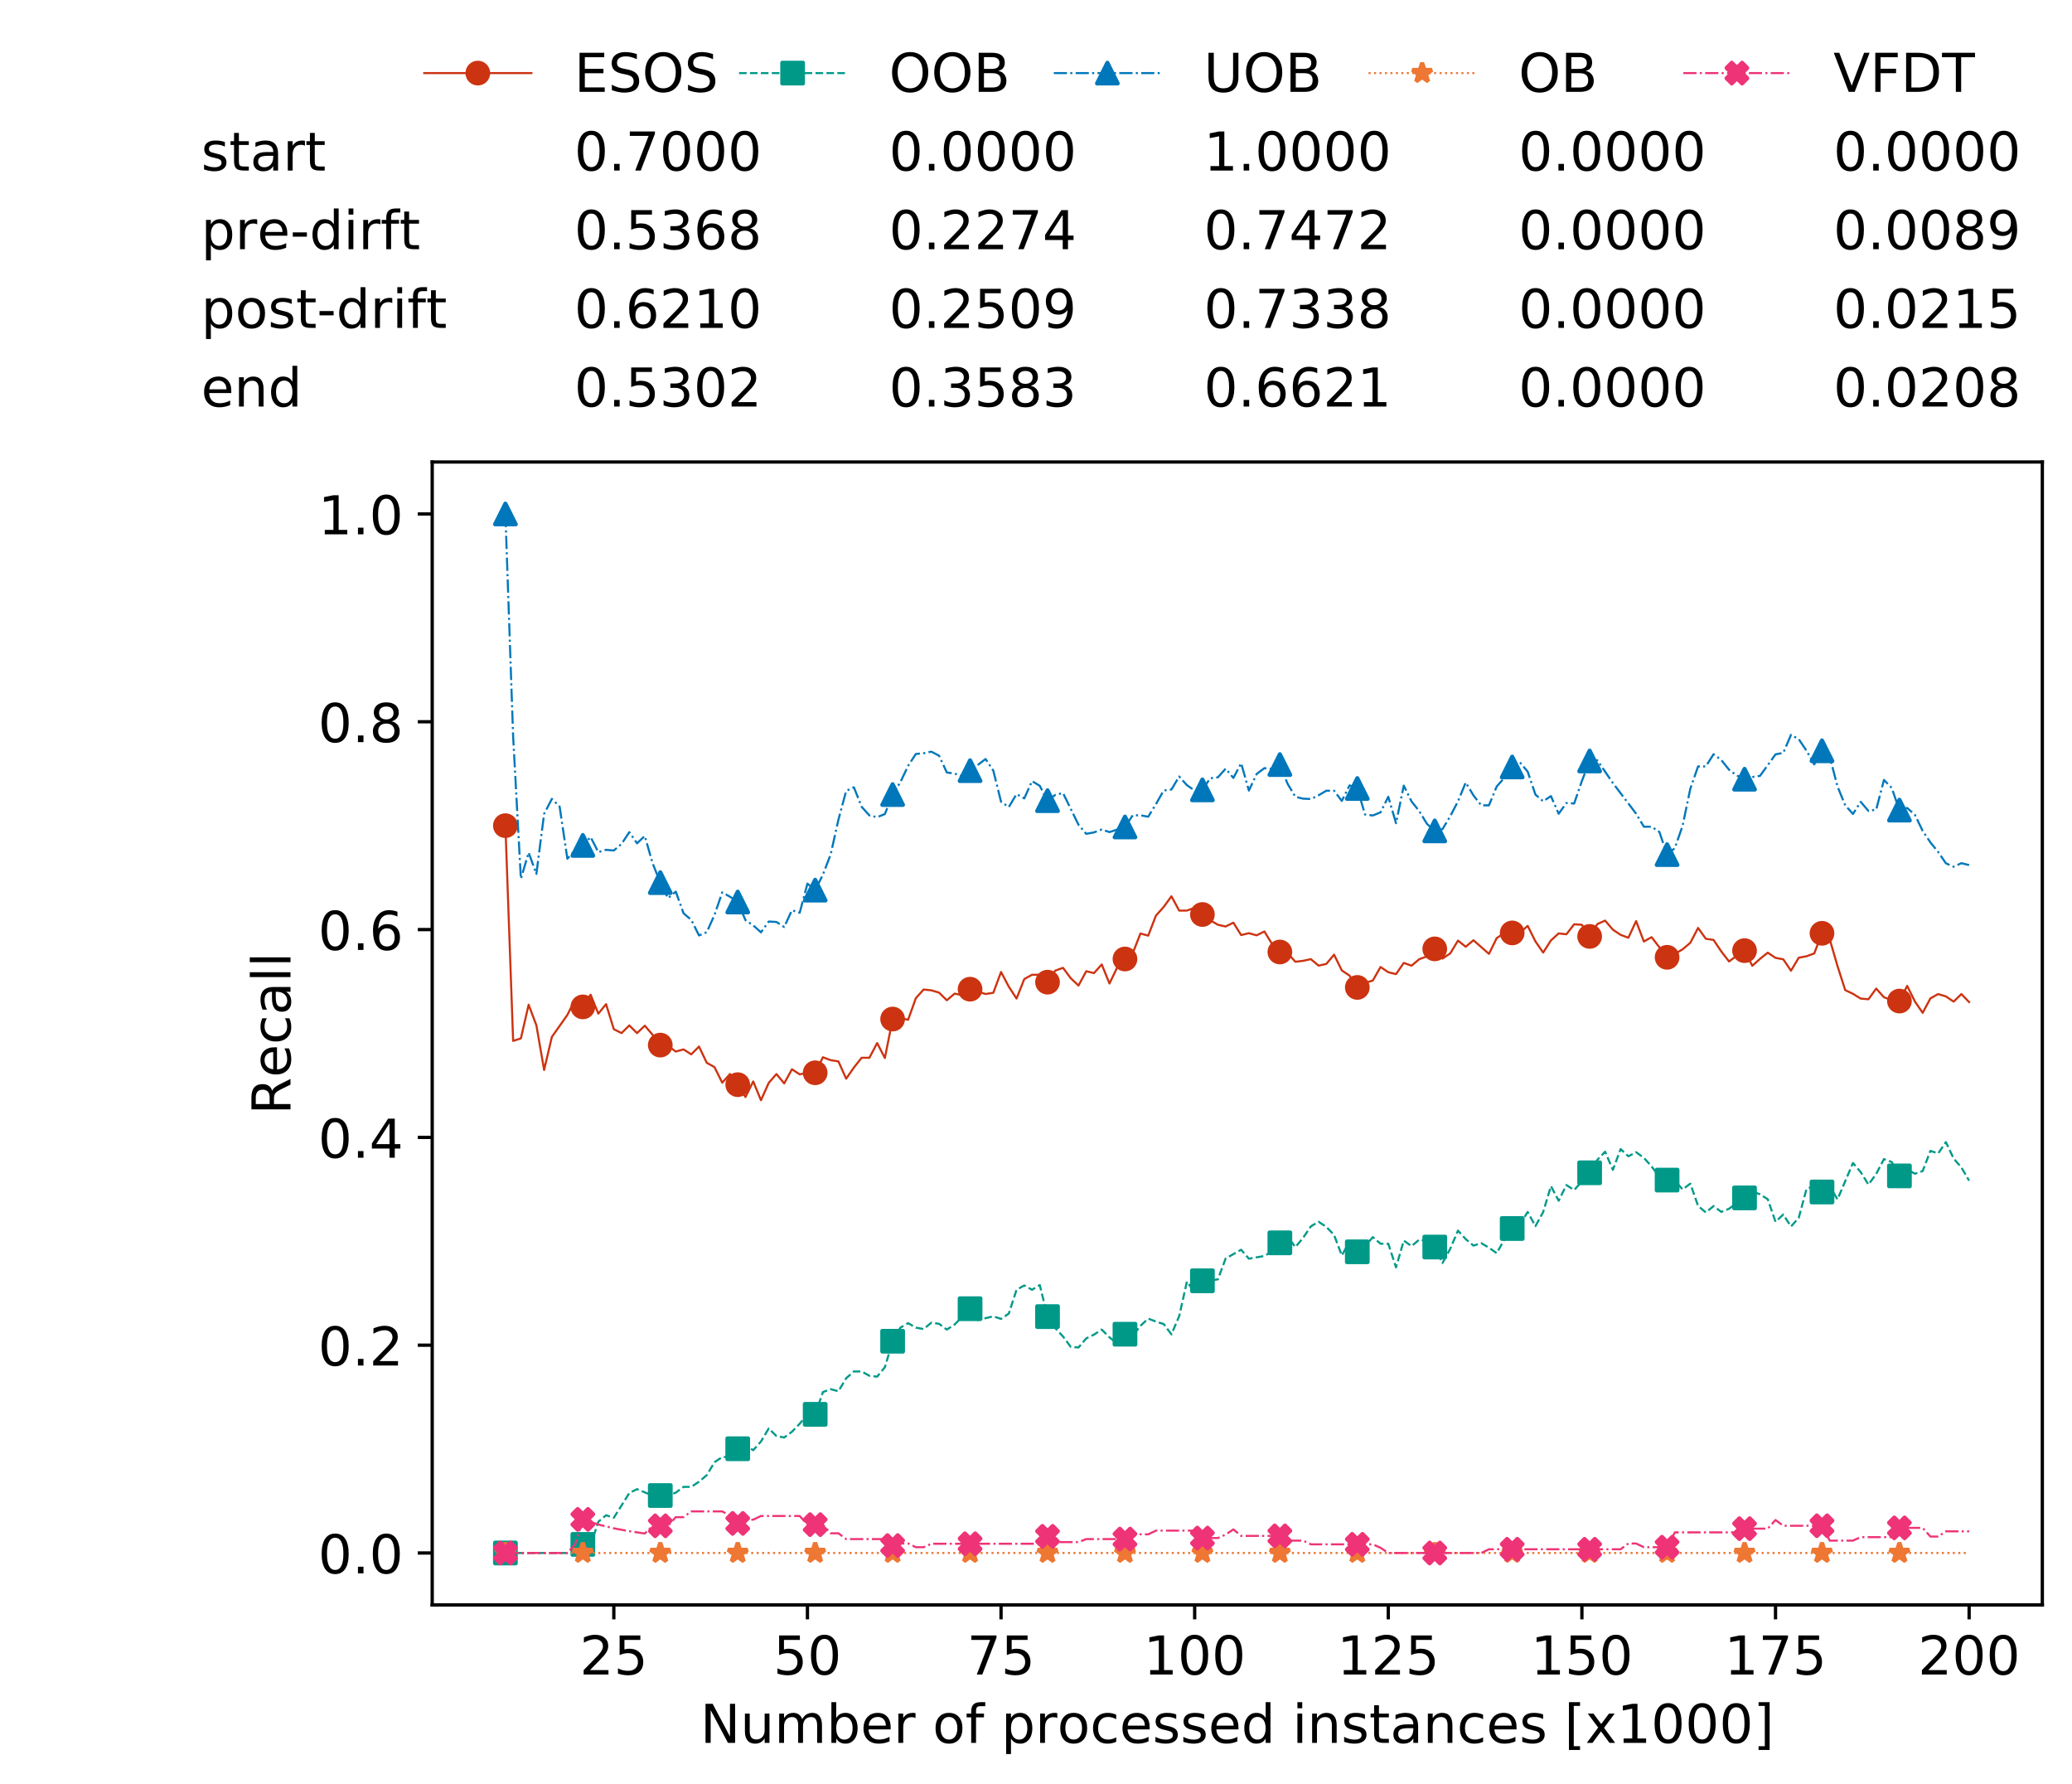 <?xml version="1.0" encoding="utf-8" standalone="no"?>
<!DOCTYPE svg PUBLIC "-//W3C//DTD SVG 1.1//EN"
  "http://www.w3.org/Graphics/SVG/1.1/DTD/svg11.dtd">
<!-- Created with matplotlib (https://matplotlib.org/) -->
<svg height="432.615pt" version="1.1" viewBox="0 0 502.65 432.615" width="502.65pt" xmlns="http://www.w3.org/2000/svg" xmlns:xlink="http://www.w3.org/1999/xlink">
 <defs>
  <style type="text/css">
*{stroke-linecap:butt;stroke-linejoin:round;white-space:pre;}
  </style>
 </defs>
 <g id="figure_1">
  <g id="patch_1">
   <path d="M 0 432.615 
L 502.65 432.615 
L 502.65 0 
L 0 0 
z
" style="fill:#ffffff;"/>
  </g>
  <g id="axes_1">
   <g id="patch_2">
    <path d="M 104.85 389.252 
L 495.45 389.252 
L 495.45 112.052 
L 104.85 112.052 
z
" style="fill:#ffffff;"/>
   </g>
   <g id="matplotlib.axis_1">
    <g id="xtick_1">
     <g id="line2d_1">
      <defs>
       <path d="M 0 0 
L 0 3.5 
" id="ma20cb30bca" style="stroke:#000000;stroke-width:0.8;"/>
      </defs>
      <g>
       <use style="stroke:#000000;stroke-width:0.8;" x="148.908" xlink:href="#ma20cb30bca" y="389.252"/>
      </g>
     </g>
     <g id="text_1">
      <!-- 25 -->
      <defs>
       <path d="M 19.188 8.297 
L 53.609 8.297 
L 53.609 0 
L 7.328 0 
L 7.328 8.297 
Q 12.938 14.109 22.625 23.891 
Q 32.328 33.688 34.812 36.531 
Q 39.547 41.844 41.422 45.531 
Q 43.312 49.219 43.312 52.781 
Q 43.312 58.594 39.234 62.25 
Q 35.156 65.922 28.609 65.922 
Q 23.969 65.922 18.812 64.312 
Q 13.672 62.703 7.812 59.422 
L 7.812 69.391 
Q 13.766 71.781 18.938 73 
Q 24.125 74.219 28.422 74.219 
Q 39.75 74.219 46.484 68.547 
Q 53.219 62.891 53.219 53.422 
Q 53.219 48.922 51.531 44.891 
Q 49.859 40.875 45.406 35.406 
Q 44.188 33.984 37.641 27.219 
Q 31.109 20.453 19.188 8.297 
z
" id="DejaVuSans-50"/>
       <path d="M 10.797 72.906 
L 49.516 72.906 
L 49.516 64.594 
L 19.828 64.594 
L 19.828 46.734 
Q 21.969 47.469 24.109 47.828 
Q 26.266 48.188 28.422 48.188 
Q 40.625 48.188 47.75 41.5 
Q 54.891 34.812 54.891 23.391 
Q 54.891 11.625 47.562 5.094 
Q 40.234 -1.422 26.906 -1.422 
Q 22.312 -1.422 17.547 -0.641 
Q 12.797 0.141 7.719 1.703 
L 7.719 11.625 
Q 12.109 9.234 16.797 8.062 
Q 21.484 6.891 26.703 6.891 
Q 35.156 6.891 40.078 11.328 
Q 45.016 15.766 45.016 23.391 
Q 45.016 31 40.078 35.438 
Q 35.156 39.891 26.703 39.891 
Q 22.75 39.891 18.812 39.016 
Q 14.891 38.141 10.797 36.281 
z
" id="DejaVuSans-53"/>
      </defs>
      <g transform="translate(140.636 406.13)scale(0.13 -0.13)">
       <use xlink:href="#DejaVuSans-50"/>
       <use x="63.623" xlink:href="#DejaVuSans-53"/>
      </g>
     </g>
    </g>
    <g id="xtick_2">
     <g id="line2d_2">
      <g>
       <use style="stroke:#000000;stroke-width:0.8;" x="195.877" xlink:href="#ma20cb30bca" y="389.252"/>
      </g>
     </g>
     <g id="text_2">
      <!-- 50 -->
      <defs>
       <path d="M 31.781 66.406 
Q 24.172 66.406 20.328 58.906 
Q 16.5 51.422 16.5 36.375 
Q 16.5 21.391 20.328 13.891 
Q 24.172 6.391 31.781 6.391 
Q 39.453 6.391 43.281 13.891 
Q 47.125 21.391 47.125 36.375 
Q 47.125 51.422 43.281 58.906 
Q 39.453 66.406 31.781 66.406 
z
M 31.781 74.219 
Q 44.047 74.219 50.516 64.516 
Q 56.984 54.828 56.984 36.375 
Q 56.984 17.969 50.516 8.266 
Q 44.047 -1.422 31.781 -1.422 
Q 19.531 -1.422 13.062 8.266 
Q 6.594 17.969 6.594 36.375 
Q 6.594 54.828 13.062 64.516 
Q 19.531 74.219 31.781 74.219 
z
" id="DejaVuSans-48"/>
      </defs>
      <g transform="translate(187.606 406.13)scale(0.13 -0.13)">
       <use xlink:href="#DejaVuSans-53"/>
       <use x="63.623" xlink:href="#DejaVuSans-48"/>
      </g>
     </g>
    </g>
    <g id="xtick_3">
     <g id="line2d_3">
      <g>
       <use style="stroke:#000000;stroke-width:0.8;" x="242.847" xlink:href="#ma20cb30bca" y="389.252"/>
      </g>
     </g>
     <g id="text_3">
      <!-- 75 -->
      <defs>
       <path d="M 8.203 72.906 
L 55.078 72.906 
L 55.078 68.703 
L 28.609 0 
L 18.312 0 
L 43.219 64.594 
L 8.203 64.594 
z
" id="DejaVuSans-55"/>
      </defs>
      <g transform="translate(234.576 406.13)scale(0.13 -0.13)">
       <use xlink:href="#DejaVuSans-55"/>
       <use x="63.623" xlink:href="#DejaVuSans-53"/>
      </g>
     </g>
    </g>
    <g id="xtick_4">
     <g id="line2d_4">
      <g>
       <use style="stroke:#000000;stroke-width:0.8;" x="289.817" xlink:href="#ma20cb30bca" y="389.252"/>
      </g>
     </g>
     <g id="text_4">
      <!-- 100 -->
      <defs>
       <path d="M 12.406 8.297 
L 28.516 8.297 
L 28.516 63.922 
L 10.984 60.406 
L 10.984 69.391 
L 28.422 72.906 
L 38.281 72.906 
L 38.281 8.297 
L 54.391 8.297 
L 54.391 0 
L 12.406 0 
z
" id="DejaVuSans-49"/>
      </defs>
      <g transform="translate(277.41 406.13)scale(0.13 -0.13)">
       <use xlink:href="#DejaVuSans-49"/>
       <use x="63.623" xlink:href="#DejaVuSans-48"/>
       <use x="127.246" xlink:href="#DejaVuSans-48"/>
      </g>
     </g>
    </g>
    <g id="xtick_5">
     <g id="line2d_5">
      <g>
       <use style="stroke:#000000;stroke-width:0.8;" x="336.786" xlink:href="#ma20cb30bca" y="389.252"/>
      </g>
     </g>
     <g id="text_5">
      <!-- 125 -->
      <g transform="translate(324.379 406.13)scale(0.13 -0.13)">
       <use xlink:href="#DejaVuSans-49"/>
       <use x="63.623" xlink:href="#DejaVuSans-50"/>
       <use x="127.246" xlink:href="#DejaVuSans-53"/>
      </g>
     </g>
    </g>
    <g id="xtick_6">
     <g id="line2d_6">
      <g>
       <use style="stroke:#000000;stroke-width:0.8;" x="383.756" xlink:href="#ma20cb30bca" y="389.252"/>
      </g>
     </g>
     <g id="text_6">
      <!-- 150 -->
      <g transform="translate(371.349 406.13)scale(0.13 -0.13)">
       <use xlink:href="#DejaVuSans-49"/>
       <use x="63.623" xlink:href="#DejaVuSans-53"/>
       <use x="127.246" xlink:href="#DejaVuSans-48"/>
      </g>
     </g>
    </g>
    <g id="xtick_7">
     <g id="line2d_7">
      <g>
       <use style="stroke:#000000;stroke-width:0.8;" x="430.726" xlink:href="#ma20cb30bca" y="389.252"/>
      </g>
     </g>
     <g id="text_7">
      <!-- 175 -->
      <g transform="translate(418.319 406.13)scale(0.13 -0.13)">
       <use xlink:href="#DejaVuSans-49"/>
       <use x="63.623" xlink:href="#DejaVuSans-55"/>
       <use x="127.246" xlink:href="#DejaVuSans-53"/>
      </g>
     </g>
    </g>
    <g id="xtick_8">
     <g id="line2d_8">
      <g>
       <use style="stroke:#000000;stroke-width:0.8;" x="477.695" xlink:href="#ma20cb30bca" y="389.252"/>
      </g>
     </g>
     <g id="text_8">
      <!-- 200 -->
      <g transform="translate(465.289 406.13)scale(0.13 -0.13)">
       <use xlink:href="#DejaVuSans-50"/>
       <use x="63.623" xlink:href="#DejaVuSans-48"/>
       <use x="127.246" xlink:href="#DejaVuSans-48"/>
      </g>
     </g>
    </g>
    <g id="text_9">
     <!-- Number of processed instances [x1000] -->
     <defs>
      <path d="M 9.812 72.906 
L 23.094 72.906 
L 55.422 11.922 
L 55.422 72.906 
L 64.984 72.906 
L 64.984 0 
L 51.703 0 
L 19.391 60.984 
L 19.391 0 
L 9.812 0 
z
" id="DejaVuSans-78"/>
      <path d="M 8.5 21.578 
L 8.5 54.688 
L 17.484 54.688 
L 17.484 21.922 
Q 17.484 14.156 20.5 10.266 
Q 23.531 6.391 29.594 6.391 
Q 36.859 6.391 41.078 11.031 
Q 45.312 15.672 45.312 23.688 
L 45.312 54.688 
L 54.297 54.688 
L 54.297 0 
L 45.312 0 
L 45.312 8.406 
Q 42.047 3.422 37.719 1 
Q 33.406 -1.422 27.688 -1.422 
Q 18.266 -1.422 13.375 4.438 
Q 8.5 10.297 8.5 21.578 
z
M 31.109 56 
z
" id="DejaVuSans-117"/>
      <path d="M 52 44.188 
Q 55.375 50.25 60.062 53.125 
Q 64.75 56 71.094 56 
Q 79.641 56 84.281 50.016 
Q 88.922 44.047 88.922 33.016 
L 88.922 0 
L 79.891 0 
L 79.891 32.719 
Q 79.891 40.578 77.094 44.375 
Q 74.312 48.188 68.609 48.188 
Q 61.625 48.188 57.562 43.547 
Q 53.516 38.922 53.516 30.906 
L 53.516 0 
L 44.484 0 
L 44.484 32.719 
Q 44.484 40.625 41.703 44.406 
Q 38.922 48.188 33.109 48.188 
Q 26.219 48.188 22.156 43.531 
Q 18.109 38.875 18.109 30.906 
L 18.109 0 
L 9.078 0 
L 9.078 54.688 
L 18.109 54.688 
L 18.109 46.188 
Q 21.188 51.219 25.484 53.609 
Q 29.781 56 35.688 56 
Q 41.656 56 45.828 52.969 
Q 50 49.953 52 44.188 
z
" id="DejaVuSans-109"/>
      <path d="M 48.688 27.297 
Q 48.688 37.203 44.609 42.844 
Q 40.531 48.484 33.406 48.484 
Q 26.266 48.484 22.188 42.844 
Q 18.109 37.203 18.109 27.297 
Q 18.109 17.391 22.188 11.75 
Q 26.266 6.109 33.406 6.109 
Q 40.531 6.109 44.609 11.75 
Q 48.688 17.391 48.688 27.297 
z
M 18.109 46.391 
Q 20.953 51.266 25.266 53.625 
Q 29.594 56 35.594 56 
Q 45.562 56 51.781 48.094 
Q 58.016 40.188 58.016 27.297 
Q 58.016 14.406 51.781 6.484 
Q 45.562 -1.422 35.594 -1.422 
Q 29.594 -1.422 25.266 0.953 
Q 20.953 3.328 18.109 8.203 
L 18.109 0 
L 9.078 0 
L 9.078 75.984 
L 18.109 75.984 
z
" id="DejaVuSans-98"/>
      <path d="M 56.203 29.594 
L 56.203 25.203 
L 14.891 25.203 
Q 15.484 15.922 20.484 11.062 
Q 25.484 6.203 34.422 6.203 
Q 39.594 6.203 44.453 7.469 
Q 49.312 8.734 54.109 11.281 
L 54.109 2.781 
Q 49.266 0.734 44.188 -0.344 
Q 39.109 -1.422 33.891 -1.422 
Q 20.797 -1.422 13.156 6.188 
Q 5.516 13.812 5.516 26.812 
Q 5.516 40.234 12.766 48.109 
Q 20.016 56 32.328 56 
Q 43.359 56 49.781 48.891 
Q 56.203 41.797 56.203 29.594 
z
M 47.219 32.234 
Q 47.125 39.594 43.094 43.984 
Q 39.062 48.391 32.422 48.391 
Q 24.906 48.391 20.391 44.141 
Q 15.875 39.891 15.188 32.172 
z
" id="DejaVuSans-101"/>
      <path d="M 41.109 46.297 
Q 39.594 47.172 37.812 47.578 
Q 36.031 48 33.891 48 
Q 26.266 48 22.188 43.047 
Q 18.109 38.094 18.109 28.812 
L 18.109 0 
L 9.078 0 
L 9.078 54.688 
L 18.109 54.688 
L 18.109 46.188 
Q 20.953 51.172 25.484 53.578 
Q 30.031 56 36.531 56 
Q 37.453 56 38.578 55.875 
Q 39.703 55.766 41.062 55.516 
z
" id="DejaVuSans-114"/>
      <path id="DejaVuSans-32"/>
      <path d="M 30.609 48.391 
Q 23.391 48.391 19.188 42.75 
Q 14.984 37.109 14.984 27.297 
Q 14.984 17.484 19.156 11.844 
Q 23.344 6.203 30.609 6.203 
Q 37.797 6.203 41.984 11.859 
Q 46.188 17.531 46.188 27.297 
Q 46.188 37.016 41.984 42.703 
Q 37.797 48.391 30.609 48.391 
z
M 30.609 56 
Q 42.328 56 49.016 48.375 
Q 55.719 40.766 55.719 27.297 
Q 55.719 13.875 49.016 6.219 
Q 42.328 -1.422 30.609 -1.422 
Q 18.844 -1.422 12.172 6.219 
Q 5.516 13.875 5.516 27.297 
Q 5.516 40.766 12.172 48.375 
Q 18.844 56 30.609 56 
z
" id="DejaVuSans-111"/>
      <path d="M 37.109 75.984 
L 37.109 68.5 
L 28.516 68.5 
Q 23.688 68.5 21.797 66.547 
Q 19.922 64.594 19.922 59.516 
L 19.922 54.688 
L 34.719 54.688 
L 34.719 47.703 
L 19.922 47.703 
L 19.922 0 
L 10.891 0 
L 10.891 47.703 
L 2.297 47.703 
L 2.297 54.688 
L 10.891 54.688 
L 10.891 58.5 
Q 10.891 67.625 15.141 71.797 
Q 19.391 75.984 28.609 75.984 
z
" id="DejaVuSans-102"/>
      <path d="M 18.109 8.203 
L 18.109 -20.797 
L 9.078 -20.797 
L 9.078 54.688 
L 18.109 54.688 
L 18.109 46.391 
Q 20.953 51.266 25.266 53.625 
Q 29.594 56 35.594 56 
Q 45.562 56 51.781 48.094 
Q 58.016 40.188 58.016 27.297 
Q 58.016 14.406 51.781 6.484 
Q 45.562 -1.422 35.594 -1.422 
Q 29.594 -1.422 25.266 0.953 
Q 20.953 3.328 18.109 8.203 
z
M 48.688 27.297 
Q 48.688 37.203 44.609 42.844 
Q 40.531 48.484 33.406 48.484 
Q 26.266 48.484 22.188 42.844 
Q 18.109 37.203 18.109 27.297 
Q 18.109 17.391 22.188 11.75 
Q 26.266 6.109 33.406 6.109 
Q 40.531 6.109 44.609 11.75 
Q 48.688 17.391 48.688 27.297 
z
" id="DejaVuSans-112"/>
      <path d="M 48.781 52.594 
L 48.781 44.188 
Q 44.969 46.297 41.141 47.344 
Q 37.312 48.391 33.406 48.391 
Q 24.656 48.391 19.812 42.844 
Q 14.984 37.312 14.984 27.297 
Q 14.984 17.281 19.812 11.734 
Q 24.656 6.203 33.406 6.203 
Q 37.312 6.203 41.141 7.25 
Q 44.969 8.297 48.781 10.406 
L 48.781 2.094 
Q 45.016 0.344 40.984 -0.531 
Q 36.969 -1.422 32.422 -1.422 
Q 20.062 -1.422 12.781 6.344 
Q 5.516 14.109 5.516 27.297 
Q 5.516 40.672 12.859 48.328 
Q 20.219 56 33.016 56 
Q 37.156 56 41.109 55.141 
Q 45.062 54.297 48.781 52.594 
z
" id="DejaVuSans-99"/>
      <path d="M 44.281 53.078 
L 44.281 44.578 
Q 40.484 46.531 36.375 47.5 
Q 32.281 48.484 27.875 48.484 
Q 21.188 48.484 17.844 46.438 
Q 14.5 44.391 14.5 40.281 
Q 14.5 37.156 16.891 35.375 
Q 19.281 33.594 26.516 31.984 
L 29.594 31.297 
Q 39.156 29.25 43.188 25.516 
Q 47.219 21.781 47.219 15.094 
Q 47.219 7.469 41.188 3.016 
Q 35.156 -1.422 24.609 -1.422 
Q 20.219 -1.422 15.453 -0.562 
Q 10.688 0.297 5.422 2 
L 5.422 11.281 
Q 10.406 8.688 15.234 7.391 
Q 20.062 6.109 24.812 6.109 
Q 31.156 6.109 34.562 8.281 
Q 37.984 10.453 37.984 14.406 
Q 37.984 18.062 35.516 20.016 
Q 33.062 21.969 24.703 23.781 
L 21.578 24.516 
Q 13.234 26.266 9.516 29.906 
Q 5.812 33.547 5.812 39.891 
Q 5.812 47.609 11.281 51.797 
Q 16.75 56 26.812 56 
Q 31.781 56 36.172 55.266 
Q 40.578 54.547 44.281 53.078 
z
" id="DejaVuSans-115"/>
      <path d="M 45.406 46.391 
L 45.406 75.984 
L 54.391 75.984 
L 54.391 0 
L 45.406 0 
L 45.406 8.203 
Q 42.578 3.328 38.25 0.953 
Q 33.938 -1.422 27.875 -1.422 
Q 17.969 -1.422 11.734 6.484 
Q 5.516 14.406 5.516 27.297 
Q 5.516 40.188 11.734 48.094 
Q 17.969 56 27.875 56 
Q 33.938 56 38.25 53.625 
Q 42.578 51.266 45.406 46.391 
z
M 14.797 27.297 
Q 14.797 17.391 18.875 11.75 
Q 22.953 6.109 30.078 6.109 
Q 37.203 6.109 41.297 11.75 
Q 45.406 17.391 45.406 27.297 
Q 45.406 37.203 41.297 42.844 
Q 37.203 48.484 30.078 48.484 
Q 22.953 48.484 18.875 42.844 
Q 14.797 37.203 14.797 27.297 
z
" id="DejaVuSans-100"/>
      <path d="M 9.422 54.688 
L 18.406 54.688 
L 18.406 0 
L 9.422 0 
z
M 9.422 75.984 
L 18.406 75.984 
L 18.406 64.594 
L 9.422 64.594 
z
" id="DejaVuSans-105"/>
      <path d="M 54.891 33.016 
L 54.891 0 
L 45.906 0 
L 45.906 32.719 
Q 45.906 40.484 42.875 44.328 
Q 39.844 48.188 33.797 48.188 
Q 26.516 48.188 22.312 43.547 
Q 18.109 38.922 18.109 30.906 
L 18.109 0 
L 9.078 0 
L 9.078 54.688 
L 18.109 54.688 
L 18.109 46.188 
Q 21.344 51.125 25.703 53.562 
Q 30.078 56 35.797 56 
Q 45.219 56 50.047 50.172 
Q 54.891 44.344 54.891 33.016 
z
" id="DejaVuSans-110"/>
      <path d="M 18.312 70.219 
L 18.312 54.688 
L 36.812 54.688 
L 36.812 47.703 
L 18.312 47.703 
L 18.312 18.016 
Q 18.312 11.328 20.141 9.422 
Q 21.969 7.516 27.594 7.516 
L 36.812 7.516 
L 36.812 0 
L 27.594 0 
Q 17.188 0 13.234 3.875 
Q 9.281 7.766 9.281 18.016 
L 9.281 47.703 
L 2.688 47.703 
L 2.688 54.688 
L 9.281 54.688 
L 9.281 70.219 
z
" id="DejaVuSans-116"/>
      <path d="M 34.281 27.484 
Q 23.391 27.484 19.188 25 
Q 14.984 22.516 14.984 16.5 
Q 14.984 11.719 18.141 8.906 
Q 21.297 6.109 26.703 6.109 
Q 34.188 6.109 38.703 11.406 
Q 43.219 16.703 43.219 25.484 
L 43.219 27.484 
z
M 52.203 31.203 
L 52.203 0 
L 43.219 0 
L 43.219 8.297 
Q 40.141 3.328 35.547 0.953 
Q 30.953 -1.422 24.312 -1.422 
Q 15.922 -1.422 10.953 3.297 
Q 6 8.016 6 15.922 
Q 6 25.141 12.172 29.828 
Q 18.359 34.516 30.609 34.516 
L 43.219 34.516 
L 43.219 35.406 
Q 43.219 41.609 39.141 45 
Q 35.062 48.391 27.688 48.391 
Q 23 48.391 18.547 47.266 
Q 14.109 46.141 10.016 43.891 
L 10.016 52.203 
Q 14.938 54.109 19.578 55.047 
Q 24.219 56 28.609 56 
Q 40.484 56 46.344 49.844 
Q 52.203 43.703 52.203 31.203 
z
" id="DejaVuSans-97"/>
      <path d="M 8.594 75.984 
L 29.297 75.984 
L 29.297 69 
L 17.578 69 
L 17.578 -6.203 
L 29.297 -6.203 
L 29.297 -13.188 
L 8.594 -13.188 
z
" id="DejaVuSans-91"/>
      <path d="M 54.891 54.688 
L 35.109 28.078 
L 55.906 0 
L 45.312 0 
L 29.391 21.484 
L 13.484 0 
L 2.875 0 
L 24.125 28.609 
L 4.688 54.688 
L 15.281 54.688 
L 29.781 35.203 
L 44.281 54.688 
z
" id="DejaVuSans-120"/>
      <path d="M 30.422 75.984 
L 30.422 -13.188 
L 9.719 -13.188 
L 9.719 -6.203 
L 21.391 -6.203 
L 21.391 69 
L 9.719 69 
L 9.719 75.984 
z
" id="DejaVuSans-93"/>
     </defs>
     <g transform="translate(169.881 422.711)scale(0.13 -0.13)">
      <use xlink:href="#DejaVuSans-78"/>
      <use x="74.805" xlink:href="#DejaVuSans-117"/>
      <use x="138.184" xlink:href="#DejaVuSans-109"/>
      <use x="235.596" xlink:href="#DejaVuSans-98"/>
      <use x="299.072" xlink:href="#DejaVuSans-101"/>
      <use x="360.596" xlink:href="#DejaVuSans-114"/>
      <use x="401.709" xlink:href="#DejaVuSans-32"/>
      <use x="433.496" xlink:href="#DejaVuSans-111"/>
      <use x="494.678" xlink:href="#DejaVuSans-102"/>
      <use x="529.883" xlink:href="#DejaVuSans-32"/>
      <use x="561.67" xlink:href="#DejaVuSans-112"/>
      <use x="625.146" xlink:href="#DejaVuSans-114"/>
      <use x="666.229" xlink:href="#DejaVuSans-111"/>
      <use x="727.41" xlink:href="#DejaVuSans-99"/>
      <use x="782.391" xlink:href="#DejaVuSans-101"/>
      <use x="843.914" xlink:href="#DejaVuSans-115"/>
      <use x="896.014" xlink:href="#DejaVuSans-115"/>
      <use x="948.113" xlink:href="#DejaVuSans-101"/>
      <use x="1009.637" xlink:href="#DejaVuSans-100"/>
      <use x="1073.113" xlink:href="#DejaVuSans-32"/>
      <use x="1104.9" xlink:href="#DejaVuSans-105"/>
      <use x="1132.684" xlink:href="#DejaVuSans-110"/>
      <use x="1196.062" xlink:href="#DejaVuSans-115"/>
      <use x="1248.162" xlink:href="#DejaVuSans-116"/>
      <use x="1287.371" xlink:href="#DejaVuSans-97"/>
      <use x="1348.65" xlink:href="#DejaVuSans-110"/>
      <use x="1412.029" xlink:href="#DejaVuSans-99"/>
      <use x="1467.01" xlink:href="#DejaVuSans-101"/>
      <use x="1528.533" xlink:href="#DejaVuSans-115"/>
      <use x="1580.633" xlink:href="#DejaVuSans-32"/>
      <use x="1612.42" xlink:href="#DejaVuSans-91"/>
      <use x="1651.434" xlink:href="#DejaVuSans-120"/>
      <use x="1710.613" xlink:href="#DejaVuSans-49"/>
      <use x="1774.236" xlink:href="#DejaVuSans-48"/>
      <use x="1837.859" xlink:href="#DejaVuSans-48"/>
      <use x="1901.482" xlink:href="#DejaVuSans-48"/>
      <use x="1965.105" xlink:href="#DejaVuSans-93"/>
     </g>
    </g>
   </g>
   <g id="matplotlib.axis_2">
    <g id="ytick_1">
     <g id="line2d_9">
      <defs>
       <path d="M 0 0 
L -3.5 0 
" id="m8784ffd856" style="stroke:#000000;stroke-width:0.8;"/>
      </defs>
      <g>
       <use style="stroke:#000000;stroke-width:0.8;" x="104.85" xlink:href="#m8784ffd856" y="376.652"/>
      </g>
     </g>
     <g id="text_10">
      <!-- 0.0 -->
      <defs>
       <path d="M 10.688 12.406 
L 21 12.406 
L 21 0 
L 10.688 0 
z
" id="DejaVuSans-46"/>
      </defs>
      <g transform="translate(77.176 381.591)scale(0.13 -0.13)">
       <use xlink:href="#DejaVuSans-48"/>
       <use x="63.623" xlink:href="#DejaVuSans-46"/>
       <use x="95.41" xlink:href="#DejaVuSans-48"/>
      </g>
     </g>
    </g>
    <g id="ytick_2">
     <g id="line2d_10">
      <g>
       <use style="stroke:#000000;stroke-width:0.8;" x="104.85" xlink:href="#m8784ffd856" y="326.252"/>
      </g>
     </g>
     <g id="text_11">
      <!-- 0.2 -->
      <g transform="translate(77.176 331.191)scale(0.13 -0.13)">
       <use xlink:href="#DejaVuSans-48"/>
       <use x="63.623" xlink:href="#DejaVuSans-46"/>
       <use x="95.41" xlink:href="#DejaVuSans-50"/>
      </g>
     </g>
    </g>
    <g id="ytick_3">
     <g id="line2d_11">
      <g>
       <use style="stroke:#000000;stroke-width:0.8;" x="104.85" xlink:href="#m8784ffd856" y="275.852"/>
      </g>
     </g>
     <g id="text_12">
      <!-- 0.4 -->
      <defs>
       <path d="M 37.797 64.312 
L 12.891 25.391 
L 37.797 25.391 
z
M 35.203 72.906 
L 47.609 72.906 
L 47.609 25.391 
L 58.016 25.391 
L 58.016 17.188 
L 47.609 17.188 
L 47.609 0 
L 37.797 0 
L 37.797 17.188 
L 4.891 17.188 
L 4.891 26.703 
z
" id="DejaVuSans-52"/>
      </defs>
      <g transform="translate(77.176 280.791)scale(0.13 -0.13)">
       <use xlink:href="#DejaVuSans-48"/>
       <use x="63.623" xlink:href="#DejaVuSans-46"/>
       <use x="95.41" xlink:href="#DejaVuSans-52"/>
      </g>
     </g>
    </g>
    <g id="ytick_4">
     <g id="line2d_12">
      <g>
       <use style="stroke:#000000;stroke-width:0.8;" x="104.85" xlink:href="#m8784ffd856" y="225.452"/>
      </g>
     </g>
     <g id="text_13">
      <!-- 0.6 -->
      <defs>
       <path d="M 33.016 40.375 
Q 26.375 40.375 22.484 35.828 
Q 18.609 31.297 18.609 23.391 
Q 18.609 15.531 22.484 10.953 
Q 26.375 6.391 33.016 6.391 
Q 39.656 6.391 43.531 10.953 
Q 47.406 15.531 47.406 23.391 
Q 47.406 31.297 43.531 35.828 
Q 39.656 40.375 33.016 40.375 
z
M 52.594 71.297 
L 52.594 62.312 
Q 48.875 64.062 45.094 64.984 
Q 41.312 65.922 37.594 65.922 
Q 27.828 65.922 22.672 59.328 
Q 17.531 52.734 16.797 39.406 
Q 19.672 43.656 24.016 45.922 
Q 28.375 48.188 33.594 48.188 
Q 44.578 48.188 50.953 41.516 
Q 57.328 34.859 57.328 23.391 
Q 57.328 12.156 50.688 5.359 
Q 44.047 -1.422 33.016 -1.422 
Q 20.359 -1.422 13.672 8.266 
Q 6.984 17.969 6.984 36.375 
Q 6.984 53.656 15.188 63.938 
Q 23.391 74.219 37.203 74.219 
Q 40.922 74.219 44.703 73.484 
Q 48.484 72.75 52.594 71.297 
z
" id="DejaVuSans-54"/>
      </defs>
      <g transform="translate(77.176 230.391)scale(0.13 -0.13)">
       <use xlink:href="#DejaVuSans-48"/>
       <use x="63.623" xlink:href="#DejaVuSans-46"/>
       <use x="95.41" xlink:href="#DejaVuSans-54"/>
      </g>
     </g>
    </g>
    <g id="ytick_5">
     <g id="line2d_13">
      <g>
       <use style="stroke:#000000;stroke-width:0.8;" x="104.85" xlink:href="#m8784ffd856" y="175.052"/>
      </g>
     </g>
     <g id="text_14">
      <!-- 0.8 -->
      <defs>
       <path d="M 31.781 34.625 
Q 24.75 34.625 20.719 30.859 
Q 16.703 27.094 16.703 20.516 
Q 16.703 13.922 20.719 10.156 
Q 24.75 6.391 31.781 6.391 
Q 38.812 6.391 42.859 10.172 
Q 46.922 13.969 46.922 20.516 
Q 46.922 27.094 42.891 30.859 
Q 38.875 34.625 31.781 34.625 
z
M 21.922 38.812 
Q 15.578 40.375 12.031 44.719 
Q 8.5 49.078 8.5 55.328 
Q 8.5 64.062 14.719 69.141 
Q 20.953 74.219 31.781 74.219 
Q 42.672 74.219 48.875 69.141 
Q 55.078 64.062 55.078 55.328 
Q 55.078 49.078 51.531 44.719 
Q 48 40.375 41.703 38.812 
Q 48.828 37.156 52.797 32.312 
Q 56.781 27.484 56.781 20.516 
Q 56.781 9.906 50.312 4.234 
Q 43.844 -1.422 31.781 -1.422 
Q 19.734 -1.422 13.25 4.234 
Q 6.781 9.906 6.781 20.516 
Q 6.781 27.484 10.781 32.312 
Q 14.797 37.156 21.922 38.812 
z
M 18.312 54.391 
Q 18.312 48.734 21.844 45.562 
Q 25.391 42.391 31.781 42.391 
Q 38.141 42.391 41.719 45.562 
Q 45.312 48.734 45.312 54.391 
Q 45.312 60.062 41.719 63.234 
Q 38.141 66.406 31.781 66.406 
Q 25.391 66.406 21.844 63.234 
Q 18.312 60.062 18.312 54.391 
z
" id="DejaVuSans-56"/>
      </defs>
      <g transform="translate(77.176 179.991)scale(0.13 -0.13)">
       <use xlink:href="#DejaVuSans-48"/>
       <use x="63.623" xlink:href="#DejaVuSans-46"/>
       <use x="95.41" xlink:href="#DejaVuSans-56"/>
      </g>
     </g>
    </g>
    <g id="ytick_6">
     <g id="line2d_14">
      <g>
       <use style="stroke:#000000;stroke-width:0.8;" x="104.85" xlink:href="#m8784ffd856" y="124.652"/>
      </g>
     </g>
     <g id="text_15">
      <!-- 1.0 -->
      <g transform="translate(77.176 129.591)scale(0.13 -0.13)">
       <use xlink:href="#DejaVuSans-49"/>
       <use x="63.623" xlink:href="#DejaVuSans-46"/>
       <use x="95.41" xlink:href="#DejaVuSans-48"/>
      </g>
     </g>
    </g>
    <g id="text_16">
     <!-- Recall -->
     <defs>
      <path d="M 44.391 34.188 
Q 47.562 33.109 50.562 29.594 
Q 53.562 26.078 56.594 19.922 
L 66.609 0 
L 56 0 
L 46.688 18.703 
Q 43.062 26.031 39.672 28.422 
Q 36.281 30.812 30.422 30.812 
L 19.672 30.812 
L 19.672 0 
L 9.812 0 
L 9.812 72.906 
L 32.078 72.906 
Q 44.578 72.906 50.734 67.672 
Q 56.891 62.453 56.891 51.906 
Q 56.891 45.016 53.688 40.469 
Q 50.484 35.938 44.391 34.188 
z
M 19.672 64.797 
L 19.672 38.922 
L 32.078 38.922 
Q 39.203 38.922 42.844 42.219 
Q 46.484 45.516 46.484 51.906 
Q 46.484 58.297 42.844 61.547 
Q 39.203 64.797 32.078 64.797 
z
" id="DejaVuSans-82"/>
      <path d="M 9.422 75.984 
L 18.406 75.984 
L 18.406 0 
L 9.422 0 
z
" id="DejaVuSans-108"/>
     </defs>
     <g transform="translate(70.472 270.333)rotate(-90)scale(0.13 -0.13)">
      <use xlink:href="#DejaVuSans-82"/>
      <use x="69.42" xlink:href="#DejaVuSans-101"/>
      <use x="130.943" xlink:href="#DejaVuSans-99"/>
      <use x="185.924" xlink:href="#DejaVuSans-97"/>
      <use x="247.203" xlink:href="#DejaVuSans-108"/>
      <use x="274.986" xlink:href="#DejaVuSans-108"/>
     </g>
    </g>
   </g>
   <g id="line2d_15"/>
   <g id="line2d_16"/>
   <g id="line2d_17"/>
   <g id="line2d_18"/>
   <g id="line2d_19"/>
   <g id="line2d_20">
    <path clip-path="url(#p3f8b4891b8)" d="M 122.605 200.252 
L 124.483 252.452 
L 126.362 251.852 
L 128.241 243.677 
L 130.12 248.672 
L 131.998 259.502 
L 133.877 251.488 
L 137.635 246.168 
L 139.514 242.417 
L 141.392 244.207 
L 143.271 241.244 
L 145.15 245.844 
L 147.029 243.541 
L 148.908 249.615 
L 150.786 250.555 
L 152.665 248.707 
L 154.544 250.565 
L 156.423 248.761 
L 158.302 250.956 
L 160.18 253.476 
L 162.059 253.64 
L 163.938 255.04 
L 165.817 254.515 
L 167.695 255.715 
L 169.574 253.825 
L 171.453 257.762 
L 173.332 258.812 
L 175.211 262.592 
L 177.089 260.492 
L 178.968 263.069 
L 180.847 266.069 
L 182.726 262.289 
L 184.605 266.842 
L 186.483 262.642 
L 188.362 260.488 
L 190.241 262.763 
L 192.12 259.335 
L 193.998 260.569 
L 195.877 260.187 
L 197.756 260.187 
L 199.635 256.424 
L 201.514 257.124 
L 203.392 257.424 
L 205.271 261.624 
L 207.15 258.91 
L 209.029 256.547 
L 210.908 256.547 
L 212.786 252.977 
L 214.665 256.605 
L 216.544 247.155 
L 218.423 246.955 
L 220.302 247.315 
L 222.18 242.095 
L 224.059 239.995 
L 225.938 240.188 
L 227.817 240.748 
L 229.695 242.601 
L 231.574 240.986 
L 233.453 241.368 
L 235.332 239.914 
L 239.089 241.082 
L 240.968 240.782 
L 242.847 235.742 
L 244.726 239.296 
L 246.605 242.184 
L 248.483 237.459 
L 250.362 236.409 
L 252.241 236.409 
L 254.12 238.209 
L 255.998 235.409 
L 257.877 234.734 
L 259.756 237.254 
L 261.635 239.022 
L 263.514 235.557 
L 265.392 236.015 
L 267.271 233.915 
L 269.15 238.535 
L 271.029 234.635 
L 272.908 232.589 
L 274.786 231.203 
L 276.665 226.403 
L 278.544 226.928 
L 280.423 222.068 
L 282.302 219.968 
L 284.18 217.383 
L 286.059 220.848 
L 287.938 220.848 
L 289.817 220.161 
L 291.695 221.797 
L 293.574 223.197 
L 295.453 224.287 
L 297.332 224.707 
L 299.211 223.779 
L 301.089 226.786 
L 302.968 226.328 
L 304.847 226.853 
L 306.726 225.908 
L 308.605 228.968 
L 310.483 230.893 
L 312.362 231.157 
L 314.241 233.257 
L 316.12 233.032 
L 317.998 232.623 
L 319.877 234.198 
L 321.756 233.782 
L 323.635 231.542 
L 325.514 235.361 
L 327.392 236.621 
L 329.271 239.484 
L 331.15 238.384 
L 333.029 237.819 
L 334.908 234.535 
L 336.786 235.795 
L 338.665 236.253 
L 340.544 233.54 
L 342.423 234.215 
L 344.302 232.64 
L 346.18 231.952 
L 348.059 230.135 
L 349.938 232.489 
L 351.817 231.229 
L 353.695 228.129 
L 355.574 229.618 
L 357.453 228.043 
L 361.211 231.343 
L 363.089 227.525 
L 364.968 226.265 
L 368.726 226.212 
L 370.605 224.562 
L 372.483 228.325 
L 374.362 231.025 
L 376.241 228.085 
L 378.12 226.389 
L 379.998 226.589 
L 381.877 224.166 
L 383.756 224.293 
L 385.635 227.113 
L 387.514 224.113 
L 389.392 223.273 
L 391.271 225.473 
L 393.15 226.733 
L 395.029 227.433 
L 396.908 223.398 
L 398.786 228.348 
L 400.665 227.298 
L 404.423 232.18 
L 406.302 231.333 
L 408.18 230.253 
L 410.059 228.653 
L 411.938 225.053 
L 413.817 227.678 
L 415.695 227.965 
L 417.574 230.765 
L 419.453 233.188 
L 421.332 231.788 
L 423.211 230.56 
L 425.089 234.235 
L 426.968 232.555 
L 428.847 231.055 
L 430.726 232.315 
L 432.605 232.665 
L 434.483 235.428 
L 436.362 232.278 
L 438.241 231.928 
L 440.12 231.241 
L 441.998 226.358 
L 443.877 227.798 
L 445.756 234.278 
L 447.635 240.133 
L 449.514 241.033 
L 451.392 242.188 
L 453.271 242.351 
L 455.15 239.767 
L 457.029 241.867 
L 458.908 242.567 
L 460.786 242.792 
L 462.665 239.117 
L 464.544 242.897 
L 466.423 245.643 
L 468.302 242.143 
L 470.18 241.093 
L 472.059 241.666 
L 473.938 242.926 
L 475.817 241.095 
L 477.695 243.042 
L 477.695 243.042 
" style="fill:none;stroke:#cc3311;stroke-linecap:square;stroke-width:0.5;"/>
    <defs>
     <path d="M 0 2.5 
C 0.663 2.5 1.299 2.237 1.768 1.768 
C 2.237 1.299 2.5 0.663 2.5 0 
C 2.5 -0.663 2.237 -1.299 1.768 -1.768 
C 1.299 -2.237 0.663 -2.5 0 -2.5 
C -0.663 -2.5 -1.299 -2.237 -1.768 -1.768 
C -2.237 -1.299 -2.5 -0.663 -2.5 0 
C -2.5 0.663 -2.237 1.299 -1.768 1.768 
C -1.299 2.237 -0.663 2.5 0 2.5 
z
" id="m9cdd8ca08f" style="stroke:#cc3311;"/>
    </defs>
    <g clip-path="url(#p3f8b4891b8)">
     <use style="fill:#cc3311;stroke:#cc3311;" x="122.605" xlink:href="#m9cdd8ca08f" y="200.252"/>
     <use style="fill:#cc3311;stroke:#cc3311;" x="141.392" xlink:href="#m9cdd8ca08f" y="244.207"/>
     <use style="fill:#cc3311;stroke:#cc3311;" x="160.18" xlink:href="#m9cdd8ca08f" y="253.476"/>
     <use style="fill:#cc3311;stroke:#cc3311;" x="178.968" xlink:href="#m9cdd8ca08f" y="263.069"/>
     <use style="fill:#cc3311;stroke:#cc3311;" x="197.756" xlink:href="#m9cdd8ca08f" y="260.187"/>
     <use style="fill:#cc3311;stroke:#cc3311;" x="216.544" xlink:href="#m9cdd8ca08f" y="247.155"/>
     <use style="fill:#cc3311;stroke:#cc3311;" x="235.332" xlink:href="#m9cdd8ca08f" y="239.914"/>
     <use style="fill:#cc3311;stroke:#cc3311;" x="254.12" xlink:href="#m9cdd8ca08f" y="238.209"/>
     <use style="fill:#cc3311;stroke:#cc3311;" x="272.908" xlink:href="#m9cdd8ca08f" y="232.589"/>
     <use style="fill:#cc3311;stroke:#cc3311;" x="291.695" xlink:href="#m9cdd8ca08f" y="221.797"/>
     <use style="fill:#cc3311;stroke:#cc3311;" x="310.483" xlink:href="#m9cdd8ca08f" y="230.893"/>
     <use style="fill:#cc3311;stroke:#cc3311;" x="329.271" xlink:href="#m9cdd8ca08f" y="239.484"/>
     <use style="fill:#cc3311;stroke:#cc3311;" x="348.059" xlink:href="#m9cdd8ca08f" y="230.135"/>
     <use style="fill:#cc3311;stroke:#cc3311;" x="366.847" xlink:href="#m9cdd8ca08f" y="226.265"/>
     <use style="fill:#cc3311;stroke:#cc3311;" x="385.635" xlink:href="#m9cdd8ca08f" y="227.113"/>
     <use style="fill:#cc3311;stroke:#cc3311;" x="404.423" xlink:href="#m9cdd8ca08f" y="232.18"/>
     <use style="fill:#cc3311;stroke:#cc3311;" x="423.211" xlink:href="#m9cdd8ca08f" y="230.56"/>
     <use style="fill:#cc3311;stroke:#cc3311;" x="441.998" xlink:href="#m9cdd8ca08f" y="226.358"/>
     <use style="fill:#cc3311;stroke:#cc3311;" x="460.786" xlink:href="#m9cdd8ca08f" y="242.792"/>
    </g>
   </g>
   <g id="line2d_21"/>
   <g id="line2d_22"/>
   <g id="line2d_23"/>
   <g id="line2d_24"/>
   <g id="line2d_25">
    <path clip-path="url(#p3f8b4891b8)" d="M 122.605 376.652 
L 139.514 376.652 
L 141.392 374.569 
L 143.271 374.743 
L 145.15 369.074 
L 147.029 367.498 
L 148.908 368.108 
L 152.665 362.113 
L 154.544 361.171 
L 158.302 362.719 
L 162.059 362.719 
L 163.938 362.019 
L 165.817 360.619 
L 167.695 360.619 
L 169.574 359.359 
L 171.453 357.784 
L 173.332 354.634 
L 175.211 353.374 
L 177.089 353.374 
L 178.968 351.369 
L 180.847 350.469 
L 182.726 351.729 
L 184.605 349.612 
L 186.483 346.462 
L 188.362 348.293 
L 190.241 348.643 
L 192.12 347.253 
L 193.998 345.314 
L 195.877 343.024 
L 197.756 343.024 
L 199.635 337.624 
L 201.514 336.924 
L 203.392 337.424 
L 205.271 334.274 
L 207.15 332.626 
L 209.029 332.626 
L 210.908 333.676 
L 212.786 333.886 
L 214.665 331.595 
L 216.544 325.295 
L 218.423 321.995 
L 220.302 320.915 
L 222.18 321.995 
L 224.059 322.345 
L 225.938 320.794 
L 227.817 321.074 
L 229.695 322.464 
L 231.574 321.252 
L 235.332 317.405 
L 237.211 320.152 
L 240.968 319.252 
L 242.847 319.882 
L 244.726 318.59 
L 246.605 312.815 
L 248.483 311.765 
L 250.362 312.815 
L 252.241 311.669 
L 254.12 319.319 
L 255.998 322.119 
L 257.877 324.144 
L 259.756 326.664 
L 261.635 326.812 
L 263.514 324.607 
L 265.392 323.69 
L 267.271 322.465 
L 269.15 324.355 
L 271.029 325.855 
L 272.908 323.594 
L 274.786 323.956 
L 276.665 321.556 
L 278.544 319.806 
L 280.423 320.526 
L 282.302 321.126 
L 284.18 323.629 
L 286.059 319.219 
L 287.938 310.819 
L 289.817 313.416 
L 291.695 310.634 
L 293.574 310.634 
L 295.453 310.27 
L 297.332 305.23 
L 301.089 303.101 
L 302.968 305.277 
L 306.726 304.612 
L 308.605 303.532 
L 310.483 301.432 
L 312.362 299.846 
L 314.241 302.471 
L 316.12 300.221 
L 317.998 297.439 
L 319.877 296.314 
L 321.756 297.561 
L 323.635 299.521 
L 325.514 304.484 
L 327.392 301.124 
L 329.271 303.606 
L 331.15 302.306 
L 333.029 300.044 
L 334.908 301.648 
L 336.786 301.648 
L 338.665 307.375 
L 340.544 300.881 
L 342.423 302.231 
L 344.302 300.656 
L 346.18 301 
L 348.059 302.454 
L 349.938 306.331 
L 351.817 302.866 
L 353.695 298.466 
L 355.574 300.528 
L 357.453 302.103 
L 359.332 301.503 
L 361.211 302.603 
L 363.089 303.939 
L 364.968 300.579 
L 366.847 297.954 
L 368.726 296.948 
L 370.605 293.948 
L 372.483 297.385 
L 374.362 293.965 
L 376.241 287.665 
L 378.12 291.218 
L 379.998 287.418 
L 381.877 288.63 
L 385.635 284.44 
L 387.514 281.29 
L 389.392 279.33 
L 391.271 283.73 
L 393.15 278.69 
L 395.029 280.44 
L 396.908 279.452 
L 398.786 280.802 
L 400.665 282.902 
L 402.544 285.422 
L 404.423 286.209 
L 406.302 286.315 
L 408.18 288.475 
L 410.059 287.075 
L 411.938 292.475 
L 413.817 294.05 
L 415.695 292.523 
L 417.574 293.923 
L 419.453 293.161 
L 421.332 291.761 
L 423.211 290.534 
L 425.089 288.959 
L 426.968 289.659 
L 428.847 290.859 
L 430.726 296.319 
L 432.605 294.569 
L 434.483 297.466 
L 436.362 295.366 
L 438.241 288.366 
L 440.12 287.679 
L 441.998 289.096 
L 443.877 287.656 
L 445.756 290.896 
L 449.514 282.069 
L 451.392 284.274 
L 453.271 287.301 
L 455.15 284.717 
L 457.029 281.117 
L 458.908 281.817 
L 460.786 285.192 
L 462.665 283.617 
L 464.544 284.667 
L 466.423 284.021 
L 468.302 279.121 
L 470.18 279.751 
L 472.059 277.001 
L 473.938 280.991 
L 475.817 283.145 
L 477.695 286.353 
L 477.695 286.353 
" style="fill:none;stroke:#009988;stroke-dasharray:1.85,0.8;stroke-dashoffset:0;stroke-width:0.5;"/>
    <defs>
     <path d="M -2.5 2.5 
L 2.5 2.5 
L 2.5 -2.5 
L -2.5 -2.5 
z
" id="m613858c84b" style="stroke:#009988;stroke-linejoin:miter;"/>
    </defs>
    <g clip-path="url(#p3f8b4891b8)">
     <use style="fill:#009988;stroke:#009988;stroke-linejoin:miter;" x="122.605" xlink:href="#m613858c84b" y="376.652"/>
     <use style="fill:#009988;stroke:#009988;stroke-linejoin:miter;" x="141.392" xlink:href="#m613858c84b" y="374.569"/>
     <use style="fill:#009988;stroke:#009988;stroke-linejoin:miter;" x="160.18" xlink:href="#m613858c84b" y="362.719"/>
     <use style="fill:#009988;stroke:#009988;stroke-linejoin:miter;" x="178.968" xlink:href="#m613858c84b" y="351.369"/>
     <use style="fill:#009988;stroke:#009988;stroke-linejoin:miter;" x="197.756" xlink:href="#m613858c84b" y="343.024"/>
     <use style="fill:#009988;stroke:#009988;stroke-linejoin:miter;" x="216.544" xlink:href="#m613858c84b" y="325.295"/>
     <use style="fill:#009988;stroke:#009988;stroke-linejoin:miter;" x="235.332" xlink:href="#m613858c84b" y="317.405"/>
     <use style="fill:#009988;stroke:#009988;stroke-linejoin:miter;" x="254.12" xlink:href="#m613858c84b" y="319.319"/>
     <use style="fill:#009988;stroke:#009988;stroke-linejoin:miter;" x="272.908" xlink:href="#m613858c84b" y="323.594"/>
     <use style="fill:#009988;stroke:#009988;stroke-linejoin:miter;" x="291.695" xlink:href="#m613858c84b" y="310.634"/>
     <use style="fill:#009988;stroke:#009988;stroke-linejoin:miter;" x="310.483" xlink:href="#m613858c84b" y="301.432"/>
     <use style="fill:#009988;stroke:#009988;stroke-linejoin:miter;" x="329.271" xlink:href="#m613858c84b" y="303.606"/>
     <use style="fill:#009988;stroke:#009988;stroke-linejoin:miter;" x="348.059" xlink:href="#m613858c84b" y="302.454"/>
     <use style="fill:#009988;stroke:#009988;stroke-linejoin:miter;" x="366.847" xlink:href="#m613858c84b" y="297.954"/>
     <use style="fill:#009988;stroke:#009988;stroke-linejoin:miter;" x="385.635" xlink:href="#m613858c84b" y="284.44"/>
     <use style="fill:#009988;stroke:#009988;stroke-linejoin:miter;" x="404.423" xlink:href="#m613858c84b" y="286.209"/>
     <use style="fill:#009988;stroke:#009988;stroke-linejoin:miter;" x="423.211" xlink:href="#m613858c84b" y="290.534"/>
     <use style="fill:#009988;stroke:#009988;stroke-linejoin:miter;" x="441.998" xlink:href="#m613858c84b" y="289.096"/>
     <use style="fill:#009988;stroke:#009988;stroke-linejoin:miter;" x="460.786" xlink:href="#m613858c84b" y="285.192"/>
    </g>
   </g>
   <g id="line2d_26"/>
   <g id="line2d_27"/>
   <g id="line2d_28"/>
   <g id="line2d_29"/>
   <g id="line2d_30">
    <path clip-path="url(#p3f8b4891b8)" d="M 122.605 124.652 
L 124.483 178.652 
L 126.362 213.152 
L 128.241 206.777 
L 130.12 211.952 
L 131.998 197.402 
L 133.877 193.759 
L 135.756 195.621 
L 137.635 208.268 
L 139.514 206.207 
L 141.392 205.041 
L 143.271 203.008 
L 145.15 206.673 
L 147.029 206.109 
L 148.908 206.278 
L 150.786 204.676 
L 152.665 201.822 
L 154.544 204.535 
L 156.423 202.742 
L 158.302 209.337 
L 160.18 214.062 
L 162.059 217.826 
L 163.938 216.251 
L 165.817 221.501 
L 167.695 223.101 
L 169.574 226.881 
L 171.453 226.094 
L 173.332 221.894 
L 175.211 216.434 
L 177.089 217.484 
L 178.968 218.772 
L 180.847 223.172 
L 182.726 224.432 
L 184.605 226.126 
L 186.483 223.501 
L 188.362 223.609 
L 190.241 224.834 
L 192.12 220.758 
L 193.998 221.374 
L 195.877 214.311 
L 197.756 215.886 
L 199.635 212.122 
L 201.514 207.222 
L 203.392 198.822 
L 205.271 191.822 
L 207.15 190.95 
L 209.029 195.675 
L 210.908 197.775 
L 212.786 198.195 
L 214.665 197.431 
L 216.544 192.706 
L 218.423 189.706 
L 220.302 185.746 
L 222.18 182.866 
L 224.059 182.691 
L 225.938 182.303 
L 227.817 183.283 
L 229.695 187.36 
L 231.574 187.602 
L 233.453 188.366 
L 239.089 184.091 
L 240.968 186.891 
L 242.847 194.451 
L 244.726 195.743 
L 246.605 192.593 
L 248.483 193.643 
L 250.362 189.443 
L 252.241 190.589 
L 254.12 194.189 
L 255.998 192.789 
L 257.877 192.339 
L 261.635 200.024 
L 263.514 202.229 
L 265.392 201.885 
L 267.271 201.185 
L 269.15 201.815 
L 272.908 200.569 
L 274.786 197.736 
L 276.665 197.736 
L 278.544 198.086 
L 280.423 195.026 
L 282.302 191.726 
L 284.18 191.483 
L 286.059 188.333 
L 287.938 190.433 
L 289.817 191.732 
L 291.695 191.568 
L 293.574 188.768 
L 295.453 188.526 
L 297.332 186.426 
L 299.211 188.68 
L 301.089 185.101 
L 302.968 191.744 
L 304.847 187.719 
L 306.726 186.302 
L 308.605 186.482 
L 310.483 185.432 
L 312.362 190.102 
L 314.241 193.252 
L 316.12 193.702 
L 317.998 193.784 
L 319.877 192.884 
L 321.756 191.776 
L 323.635 191.776 
L 325.514 194.258 
L 327.392 190.478 
L 329.271 191.241 
L 331.15 197.541 
L 333.029 197.784 
L 334.908 197.02 
L 336.786 193.24 
L 338.665 199.655 
L 340.544 190.544 
L 342.423 194.369 
L 344.302 196.731 
L 346.18 199.824 
L 348.059 201.52 
L 349.938 201.105 
L 351.817 197.955 
L 353.695 194.355 
L 355.574 189.773 
L 357.453 192.923 
L 359.332 195.323 
L 361.211 195.323 
L 363.089 190.741 
L 364.968 188.641 
L 366.847 186.016 
L 368.726 184.905 
L 370.605 187.155 
L 372.483 192.718 
L 374.362 194.338 
L 376.241 193.078 
L 378.12 197.359 
L 379.998 194.759 
L 381.877 194.88 
L 383.756 189.407 
L 385.635 184.561 
L 387.514 184.411 
L 391.271 189.911 
L 396.908 197.352 
L 398.786 200.502 
L 400.665 200.502 
L 402.544 201.762 
L 404.423 207.274 
L 406.302 205.686 
L 408.18 200.286 
L 410.059 191.286 
L 411.938 185.886 
L 413.817 185.886 
L 415.695 182.927 
L 417.574 184.327 
L 419.453 186.681 
L 421.332 188.081 
L 423.211 188.981 
L 425.089 188.456 
L 426.968 188.176 
L 430.726 182.956 
L 432.605 182.606 
L 434.483 178.226 
L 436.362 179.276 
L 438.241 182.076 
L 440.12 185.398 
L 441.998 182.09 
L 443.877 183.53 
L 445.756 190.73 
L 447.635 195.312 
L 449.514 197.412 
L 451.392 194.472 
L 453.271 196.681 
L 455.15 196.358 
L 457.029 189.158 
L 458.908 191.083 
L 460.786 196.483 
L 462.665 195.958 
L 464.544 197.638 
L 466.423 201.515 
L 468.302 204.315 
L 470.18 206.625 
L 472.059 209.374 
L 473.938 210.214 
L 475.817 209.353 
L 477.695 209.811 
L 477.695 209.811 
" style="fill:none;stroke:#0077bb;stroke-dasharray:3.2,0.8,0.5,0.8;stroke-dashoffset:0;stroke-width:0.5;"/>
    <defs>
     <path d="M 0 -2.5 
L -2.5 2.5 
L 2.5 2.5 
z
" id="m2f12f1d53a" style="stroke:#0077bb;stroke-linejoin:miter;"/>
    </defs>
    <g clip-path="url(#p3f8b4891b8)">
     <use style="fill:#0077bb;stroke:#0077bb;stroke-linejoin:miter;" x="122.605" xlink:href="#m2f12f1d53a" y="124.652"/>
     <use style="fill:#0077bb;stroke:#0077bb;stroke-linejoin:miter;" x="141.392" xlink:href="#m2f12f1d53a" y="205.041"/>
     <use style="fill:#0077bb;stroke:#0077bb;stroke-linejoin:miter;" x="160.18" xlink:href="#m2f12f1d53a" y="214.062"/>
     <use style="fill:#0077bb;stroke:#0077bb;stroke-linejoin:miter;" x="178.968" xlink:href="#m2f12f1d53a" y="218.772"/>
     <use style="fill:#0077bb;stroke:#0077bb;stroke-linejoin:miter;" x="197.756" xlink:href="#m2f12f1d53a" y="215.886"/>
     <use style="fill:#0077bb;stroke:#0077bb;stroke-linejoin:miter;" x="216.544" xlink:href="#m2f12f1d53a" y="192.706"/>
     <use style="fill:#0077bb;stroke:#0077bb;stroke-linejoin:miter;" x="235.332" xlink:href="#m2f12f1d53a" y="186.912"/>
     <use style="fill:#0077bb;stroke:#0077bb;stroke-linejoin:miter;" x="254.12" xlink:href="#m2f12f1d53a" y="194.189"/>
     <use style="fill:#0077bb;stroke:#0077bb;stroke-linejoin:miter;" x="272.908" xlink:href="#m2f12f1d53a" y="200.569"/>
     <use style="fill:#0077bb;stroke:#0077bb;stroke-linejoin:miter;" x="291.695" xlink:href="#m2f12f1d53a" y="191.568"/>
     <use style="fill:#0077bb;stroke:#0077bb;stroke-linejoin:miter;" x="310.483" xlink:href="#m2f12f1d53a" y="185.432"/>
     <use style="fill:#0077bb;stroke:#0077bb;stroke-linejoin:miter;" x="329.271" xlink:href="#m2f12f1d53a" y="191.241"/>
     <use style="fill:#0077bb;stroke:#0077bb;stroke-linejoin:miter;" x="348.059" xlink:href="#m2f12f1d53a" y="201.52"/>
     <use style="fill:#0077bb;stroke:#0077bb;stroke-linejoin:miter;" x="366.847" xlink:href="#m2f12f1d53a" y="186.016"/>
     <use style="fill:#0077bb;stroke:#0077bb;stroke-linejoin:miter;" x="385.635" xlink:href="#m2f12f1d53a" y="184.561"/>
     <use style="fill:#0077bb;stroke:#0077bb;stroke-linejoin:miter;" x="404.423" xlink:href="#m2f12f1d53a" y="207.274"/>
     <use style="fill:#0077bb;stroke:#0077bb;stroke-linejoin:miter;" x="423.211" xlink:href="#m2f12f1d53a" y="188.981"/>
     <use style="fill:#0077bb;stroke:#0077bb;stroke-linejoin:miter;" x="441.998" xlink:href="#m2f12f1d53a" y="182.09"/>
     <use style="fill:#0077bb;stroke:#0077bb;stroke-linejoin:miter;" x="460.786" xlink:href="#m2f12f1d53a" y="196.483"/>
    </g>
   </g>
   <g id="line2d_31"/>
   <g id="line2d_32"/>
   <g id="line2d_33"/>
   <g id="line2d_34"/>
   <g id="line2d_35">
    <path clip-path="url(#p3f8b4891b8)" d="M 122.605 376.652 
L 477.695 376.652 
L 477.695 376.652 
" style="fill:none;stroke:#ee7733;stroke-dasharray:0.5,0.825;stroke-dashoffset:0;stroke-width:0.5;"/>
    <defs>
     <path d="M 0 -2.5 
L -0.561 -0.773 
L -2.378 -0.773 
L -0.908 0.295 
L -1.469 2.023 
L -0 0.955 
L 1.469 2.023 
L 0.908 0.295 
L 2.378 -0.773 
L 0.561 -0.773 
z
" id="md36b8d82e2" style="stroke:#ee7733;stroke-linejoin:bevel;"/>
    </defs>
    <g clip-path="url(#p3f8b4891b8)">
     <use style="fill:#ee7733;stroke:#ee7733;stroke-linejoin:bevel;" x="122.605" xlink:href="#md36b8d82e2" y="376.652"/>
     <use style="fill:#ee7733;stroke:#ee7733;stroke-linejoin:bevel;" x="141.392" xlink:href="#md36b8d82e2" y="376.652"/>
     <use style="fill:#ee7733;stroke:#ee7733;stroke-linejoin:bevel;" x="160.18" xlink:href="#md36b8d82e2" y="376.652"/>
     <use style="fill:#ee7733;stroke:#ee7733;stroke-linejoin:bevel;" x="178.968" xlink:href="#md36b8d82e2" y="376.652"/>
     <use style="fill:#ee7733;stroke:#ee7733;stroke-linejoin:bevel;" x="197.756" xlink:href="#md36b8d82e2" y="376.652"/>
     <use style="fill:#ee7733;stroke:#ee7733;stroke-linejoin:bevel;" x="216.544" xlink:href="#md36b8d82e2" y="376.652"/>
     <use style="fill:#ee7733;stroke:#ee7733;stroke-linejoin:bevel;" x="235.332" xlink:href="#md36b8d82e2" y="376.652"/>
     <use style="fill:#ee7733;stroke:#ee7733;stroke-linejoin:bevel;" x="254.12" xlink:href="#md36b8d82e2" y="376.652"/>
     <use style="fill:#ee7733;stroke:#ee7733;stroke-linejoin:bevel;" x="272.908" xlink:href="#md36b8d82e2" y="376.652"/>
     <use style="fill:#ee7733;stroke:#ee7733;stroke-linejoin:bevel;" x="291.695" xlink:href="#md36b8d82e2" y="376.652"/>
     <use style="fill:#ee7733;stroke:#ee7733;stroke-linejoin:bevel;" x="310.483" xlink:href="#md36b8d82e2" y="376.652"/>
     <use style="fill:#ee7733;stroke:#ee7733;stroke-linejoin:bevel;" x="329.271" xlink:href="#md36b8d82e2" y="376.652"/>
     <use style="fill:#ee7733;stroke:#ee7733;stroke-linejoin:bevel;" x="348.059" xlink:href="#md36b8d82e2" y="376.652"/>
     <use style="fill:#ee7733;stroke:#ee7733;stroke-linejoin:bevel;" x="366.847" xlink:href="#md36b8d82e2" y="376.652"/>
     <use style="fill:#ee7733;stroke:#ee7733;stroke-linejoin:bevel;" x="385.635" xlink:href="#md36b8d82e2" y="376.652"/>
     <use style="fill:#ee7733;stroke:#ee7733;stroke-linejoin:bevel;" x="404.423" xlink:href="#md36b8d82e2" y="376.652"/>
     <use style="fill:#ee7733;stroke:#ee7733;stroke-linejoin:bevel;" x="423.211" xlink:href="#md36b8d82e2" y="376.652"/>
     <use style="fill:#ee7733;stroke:#ee7733;stroke-linejoin:bevel;" x="441.998" xlink:href="#md36b8d82e2" y="376.652"/>
     <use style="fill:#ee7733;stroke:#ee7733;stroke-linejoin:bevel;" x="460.786" xlink:href="#md36b8d82e2" y="376.652"/>
    </g>
   </g>
   <g id="line2d_36"/>
   <g id="line2d_37"/>
   <g id="line2d_38"/>
   <g id="line2d_39"/>
   <g id="line2d_40">
    <path clip-path="url(#p3f8b4891b8)" d="M 122.605 376.652 
L 137.635 376.652 
L 139.514 374.552 
L 141.392 368.495 
L 145.15 369.75 
L 148.908 370.67 
L 152.665 371.374 
L 156.423 371.929 
L 158.302 370.065 
L 162.059 370.065 
L 163.938 367.965 
L 165.817 367.965 
L 167.695 366.565 
L 175.211 366.565 
L 177.089 367.615 
L 178.968 369.477 
L 180.847 368.577 
L 182.726 368.577 
L 184.605 367.677 
L 193.998 367.677 
L 195.877 369.777 
L 199.635 369.777 
L 201.514 371.877 
L 203.392 371.877 
L 205.271 373.277 
L 214.665 373.277 
L 216.544 374.852 
L 218.423 374.352 
L 220.302 374.352 
L 222.18 375.252 
L 224.059 375.252 
L 225.938 374.412 
L 252.241 374.412 
L 254.12 372.612 
L 255.998 374.012 
L 261.635 374.012 
L 263.514 373.277 
L 272.908 373.277 
L 274.786 372.131 
L 278.544 372.131 
L 280.423 371.231 
L 289.817 371.231 
L 291.695 373.031 
L 295.453 373.031 
L 297.332 372.191 
L 299.211 370.931 
L 301.089 372.506 
L 310.483 372.506 
L 312.362 373.652 
L 316.12 373.652 
L 317.998 374.552 
L 333.029 374.552 
L 334.908 375.392 
L 336.786 376.652 
L 359.332 376.652 
L 361.211 375.752 
L 393.15 375.752 
L 395.029 374.352 
L 396.908 374.352 
L 398.786 375.252 
L 404.423 375.252 
L 406.302 371.652 
L 421.332 371.652 
L 423.211 370.752 
L 428.847 370.752 
L 430.726 368.652 
L 432.605 370.052 
L 441.998 370.052 
L 443.877 373.652 
L 449.514 373.652 
L 451.392 372.812 
L 458.908 372.812 
L 460.786 370.562 
L 466.423 370.562 
L 468.302 372.662 
L 470.18 372.662 
L 472.059 371.402 
L 477.695 371.402 
L 477.695 371.402 
" style="fill:none;stroke:#ee3377;stroke-dasharray:3.2,0.8,0.5,0.8;stroke-dashoffset:0;stroke-width:0.5;"/>
    <defs>
     <path d="M -1.25 2.5 
L 0 1.25 
L 1.25 2.5 
L 2.5 1.25 
L 1.25 0 
L 2.5 -1.25 
L 1.25 -2.5 
L 0 -1.25 
L -1.25 -2.5 
L -2.5 -1.25 
L -1.25 0 
L -2.5 1.25 
z
" id="m252213eb02" style="stroke:#ee3377;stroke-linejoin:miter;"/>
    </defs>
    <g clip-path="url(#p3f8b4891b8)">
     <use style="fill:#ee3377;stroke:#ee3377;stroke-linejoin:miter;" x="122.605" xlink:href="#m252213eb02" y="376.652"/>
     <use style="fill:#ee3377;stroke:#ee3377;stroke-linejoin:miter;" x="141.392" xlink:href="#m252213eb02" y="368.495"/>
     <use style="fill:#ee3377;stroke:#ee3377;stroke-linejoin:miter;" x="160.18" xlink:href="#m252213eb02" y="370.065"/>
     <use style="fill:#ee3377;stroke:#ee3377;stroke-linejoin:miter;" x="178.968" xlink:href="#m252213eb02" y="369.477"/>
     <use style="fill:#ee3377;stroke:#ee3377;stroke-linejoin:miter;" x="197.756" xlink:href="#m252213eb02" y="369.777"/>
     <use style="fill:#ee3377;stroke:#ee3377;stroke-linejoin:miter;" x="216.544" xlink:href="#m252213eb02" y="374.852"/>
     <use style="fill:#ee3377;stroke:#ee3377;stroke-linejoin:miter;" x="235.332" xlink:href="#m252213eb02" y="374.412"/>
     <use style="fill:#ee3377;stroke:#ee3377;stroke-linejoin:miter;" x="254.12" xlink:href="#m252213eb02" y="372.612"/>
     <use style="fill:#ee3377;stroke:#ee3377;stroke-linejoin:miter;" x="272.908" xlink:href="#m252213eb02" y="373.277"/>
     <use style="fill:#ee3377;stroke:#ee3377;stroke-linejoin:miter;" x="291.695" xlink:href="#m252213eb02" y="373.031"/>
     <use style="fill:#ee3377;stroke:#ee3377;stroke-linejoin:miter;" x="310.483" xlink:href="#m252213eb02" y="372.506"/>
     <use style="fill:#ee3377;stroke:#ee3377;stroke-linejoin:miter;" x="329.271" xlink:href="#m252213eb02" y="374.552"/>
     <use style="fill:#ee3377;stroke:#ee3377;stroke-linejoin:miter;" x="348.059" xlink:href="#m252213eb02" y="376.652"/>
     <use style="fill:#ee3377;stroke:#ee3377;stroke-linejoin:miter;" x="366.847" xlink:href="#m252213eb02" y="375.752"/>
     <use style="fill:#ee3377;stroke:#ee3377;stroke-linejoin:miter;" x="385.635" xlink:href="#m252213eb02" y="375.752"/>
     <use style="fill:#ee3377;stroke:#ee3377;stroke-linejoin:miter;" x="404.423" xlink:href="#m252213eb02" y="375.252"/>
     <use style="fill:#ee3377;stroke:#ee3377;stroke-linejoin:miter;" x="423.211" xlink:href="#m252213eb02" y="370.752"/>
     <use style="fill:#ee3377;stroke:#ee3377;stroke-linejoin:miter;" x="441.998" xlink:href="#m252213eb02" y="370.052"/>
     <use style="fill:#ee3377;stroke:#ee3377;stroke-linejoin:miter;" x="460.786" xlink:href="#m252213eb02" y="370.562"/>
    </g>
   </g>
   <g id="line2d_41"/>
   <g id="line2d_42"/>
   <g id="line2d_43"/>
   <g id="line2d_44"/>
   <g id="patch_3">
    <path d="M 104.85 389.252 
L 104.85 112.052 
" style="fill:none;stroke:#000000;stroke-linecap:square;stroke-linejoin:miter;stroke-width:0.8;"/>
   </g>
   <g id="patch_4">
    <path d="M 495.45 389.252 
L 495.45 112.052 
" style="fill:none;stroke:#000000;stroke-linecap:square;stroke-linejoin:miter;stroke-width:0.8;"/>
   </g>
   <g id="patch_5">
    <path d="M 104.85 389.252 
L 495.45 389.252 
" style="fill:none;stroke:#000000;stroke-linecap:square;stroke-linejoin:miter;stroke-width:0.8;"/>
   </g>
   <g id="patch_6">
    <path d="M 104.85 112.052 
L 495.45 112.052 
" style="fill:none;stroke:#000000;stroke-linecap:square;stroke-linejoin:miter;stroke-width:0.8;"/>
   </g>
   <g id="legend_1">
    <g id="line2d_45"/>
    <g id="line2d_46"/>
    <g id="text_17">
     <!--   -->
     <g transform="translate(48.8 22.278)scale(0.13 -0.13)">
      <use xlink:href="#DejaVuSans-32"/>
     </g>
    </g>
    <g id="line2d_47"/>
    <g id="line2d_48"/>
    <g id="text_18">
     <!-- start -->
     <g transform="translate(48.8 41.36)scale(0.13 -0.13)">
      <use xlink:href="#DejaVuSans-115"/>
      <use x="52.1" xlink:href="#DejaVuSans-116"/>
      <use x="91.309" xlink:href="#DejaVuSans-97"/>
      <use x="152.588" xlink:href="#DejaVuSans-114"/>
      <use x="193.701" xlink:href="#DejaVuSans-116"/>
     </g>
    </g>
    <g id="line2d_49"/>
    <g id="line2d_50"/>
    <g id="text_19">
     <!-- pre-dirft -->
     <defs>
      <path d="M 4.891 31.391 
L 31.203 31.391 
L 31.203 23.391 
L 4.891 23.391 
z
" id="DejaVuSans-45"/>
     </defs>
     <g transform="translate(48.8 60.441)scale(0.13 -0.13)">
      <use xlink:href="#DejaVuSans-112"/>
      <use x="63.477" xlink:href="#DejaVuSans-114"/>
      <use x="104.559" xlink:href="#DejaVuSans-101"/>
      <use x="166.082" xlink:href="#DejaVuSans-45"/>
      <use x="202.166" xlink:href="#DejaVuSans-100"/>
      <use x="265.643" xlink:href="#DejaVuSans-105"/>
      <use x="293.426" xlink:href="#DejaVuSans-114"/>
      <use x="334.539" xlink:href="#DejaVuSans-102"/>
      <use x="369.729" xlink:href="#DejaVuSans-116"/>
     </g>
    </g>
    <g id="line2d_51"/>
    <g id="line2d_52"/>
    <g id="text_20">
     <!-- post-drift -->
     <g transform="translate(48.8 79.523)scale(0.13 -0.13)">
      <use xlink:href="#DejaVuSans-112"/>
      <use x="63.477" xlink:href="#DejaVuSans-111"/>
      <use x="124.658" xlink:href="#DejaVuSans-115"/>
      <use x="176.758" xlink:href="#DejaVuSans-116"/>
      <use x="215.967" xlink:href="#DejaVuSans-45"/>
      <use x="252.051" xlink:href="#DejaVuSans-100"/>
      <use x="315.527" xlink:href="#DejaVuSans-114"/>
      <use x="356.641" xlink:href="#DejaVuSans-105"/>
      <use x="384.424" xlink:href="#DejaVuSans-102"/>
      <use x="419.613" xlink:href="#DejaVuSans-116"/>
     </g>
    </g>
    <g id="line2d_53"/>
    <g id="line2d_54"/>
    <g id="text_21">
     <!-- end -->
     <g transform="translate(48.8 98.604)scale(0.13 -0.13)">
      <use xlink:href="#DejaVuSans-101"/>
      <use x="61.523" xlink:href="#DejaVuSans-110"/>
      <use x="124.902" xlink:href="#DejaVuSans-100"/>
     </g>
    </g>
    <g id="line2d_55">
     <path d="M 102.919 17.728 
L 128.919 17.728 
" style="fill:none;stroke:#cc3311;stroke-linecap:square;stroke-width:0.5;"/>
    </g>
    <g id="line2d_56">
     <g>
      <use style="fill:#cc3311;stroke:#cc3311;" x="115.919" xlink:href="#m9cdd8ca08f" y="17.728"/>
     </g>
    </g>
    <g id="text_22">
     <!-- ESOS -->
     <defs>
      <path d="M 9.812 72.906 
L 55.906 72.906 
L 55.906 64.594 
L 19.672 64.594 
L 19.672 43.016 
L 54.391 43.016 
L 54.391 34.719 
L 19.672 34.719 
L 19.672 8.297 
L 56.781 8.297 
L 56.781 0 
L 9.812 0 
z
" id="DejaVuSans-69"/>
      <path d="M 53.516 70.516 
L 53.516 60.891 
Q 47.906 63.578 42.922 64.891 
Q 37.938 66.219 33.297 66.219 
Q 25.25 66.219 20.875 63.094 
Q 16.5 59.969 16.5 54.203 
Q 16.5 49.359 19.406 46.891 
Q 22.312 44.438 30.422 42.922 
L 36.375 41.703 
Q 47.406 39.594 52.656 34.297 
Q 57.906 29 57.906 20.125 
Q 57.906 9.516 50.797 4.047 
Q 43.703 -1.422 29.984 -1.422 
Q 24.812 -1.422 18.969 -0.25 
Q 13.141 0.922 6.891 3.219 
L 6.891 13.375 
Q 12.891 10.016 18.656 8.297 
Q 24.422 6.594 29.984 6.594 
Q 38.422 6.594 43.016 9.906 
Q 47.609 13.234 47.609 19.391 
Q 47.609 24.75 44.312 27.781 
Q 41.016 30.812 33.5 32.328 
L 27.484 33.5 
Q 16.453 35.688 11.516 40.375 
Q 6.594 45.062 6.594 53.422 
Q 6.594 63.094 13.406 68.656 
Q 20.219 74.219 32.172 74.219 
Q 37.312 74.219 42.625 73.281 
Q 47.953 72.359 53.516 70.516 
z
" id="DejaVuSans-83"/>
      <path d="M 39.406 66.219 
Q 28.656 66.219 22.328 58.203 
Q 16.016 50.203 16.016 36.375 
Q 16.016 22.609 22.328 14.594 
Q 28.656 6.594 39.406 6.594 
Q 50.141 6.594 56.422 14.594 
Q 62.703 22.609 62.703 36.375 
Q 62.703 50.203 56.422 58.203 
Q 50.141 66.219 39.406 66.219 
z
M 39.406 74.219 
Q 54.734 74.219 63.906 63.938 
Q 73.094 53.656 73.094 36.375 
Q 73.094 19.141 63.906 8.859 
Q 54.734 -1.422 39.406 -1.422 
Q 24.031 -1.422 14.812 8.828 
Q 5.609 19.094 5.609 36.375 
Q 5.609 53.656 14.812 63.938 
Q 24.031 74.219 39.406 74.219 
z
" id="DejaVuSans-79"/>
     </defs>
     <g transform="translate(139.319 22.278)scale(0.13 -0.13)">
      <use xlink:href="#DejaVuSans-69"/>
      <use x="63.184" xlink:href="#DejaVuSans-83"/>
      <use x="126.66" xlink:href="#DejaVuSans-79"/>
      <use x="205.371" xlink:href="#DejaVuSans-83"/>
     </g>
    </g>
    <g id="line2d_57"/>
    <g id="line2d_58"/>
    <g id="text_23">
     <!-- 0.7000 -->
     <g transform="translate(139.319 41.36)scale(0.13 -0.13)">
      <use xlink:href="#DejaVuSans-48"/>
      <use x="63.623" xlink:href="#DejaVuSans-46"/>
      <use x="95.41" xlink:href="#DejaVuSans-55"/>
      <use x="159.033" xlink:href="#DejaVuSans-48"/>
      <use x="222.656" xlink:href="#DejaVuSans-48"/>
      <use x="286.279" xlink:href="#DejaVuSans-48"/>
     </g>
    </g>
    <g id="line2d_59"/>
    <g id="line2d_60"/>
    <g id="text_24">
     <!-- 0.5368 -->
     <defs>
      <path d="M 40.578 39.312 
Q 47.656 37.797 51.625 33 
Q 55.609 28.219 55.609 21.188 
Q 55.609 10.406 48.188 4.484 
Q 40.766 -1.422 27.094 -1.422 
Q 22.516 -1.422 17.656 -0.516 
Q 12.797 0.391 7.625 2.203 
L 7.625 11.719 
Q 11.719 9.328 16.594 8.109 
Q 21.484 6.891 26.812 6.891 
Q 36.078 6.891 40.938 10.547 
Q 45.797 14.203 45.797 21.188 
Q 45.797 27.641 41.281 31.266 
Q 36.766 34.906 28.719 34.906 
L 20.219 34.906 
L 20.219 43.016 
L 29.109 43.016 
Q 36.375 43.016 40.234 45.922 
Q 44.094 48.828 44.094 54.297 
Q 44.094 59.906 40.109 62.906 
Q 36.141 65.922 28.719 65.922 
Q 24.656 65.922 20.016 65.031 
Q 15.375 64.156 9.812 62.312 
L 9.812 71.094 
Q 15.438 72.656 20.344 73.438 
Q 25.25 74.219 29.594 74.219 
Q 40.828 74.219 47.359 69.109 
Q 53.906 64.016 53.906 55.328 
Q 53.906 49.266 50.438 45.094 
Q 46.969 40.922 40.578 39.312 
z
" id="DejaVuSans-51"/>
     </defs>
     <g transform="translate(139.319 60.441)scale(0.13 -0.13)">
      <use xlink:href="#DejaVuSans-48"/>
      <use x="63.623" xlink:href="#DejaVuSans-46"/>
      <use x="95.41" xlink:href="#DejaVuSans-53"/>
      <use x="159.033" xlink:href="#DejaVuSans-51"/>
      <use x="222.656" xlink:href="#DejaVuSans-54"/>
      <use x="286.279" xlink:href="#DejaVuSans-56"/>
     </g>
    </g>
    <g id="line2d_61"/>
    <g id="line2d_62"/>
    <g id="text_25">
     <!-- 0.6210 -->
     <g transform="translate(139.319 79.523)scale(0.13 -0.13)">
      <use xlink:href="#DejaVuSans-48"/>
      <use x="63.623" xlink:href="#DejaVuSans-46"/>
      <use x="95.41" xlink:href="#DejaVuSans-54"/>
      <use x="159.033" xlink:href="#DejaVuSans-50"/>
      <use x="222.656" xlink:href="#DejaVuSans-49"/>
      <use x="286.279" xlink:href="#DejaVuSans-48"/>
     </g>
    </g>
    <g id="line2d_63"/>
    <g id="line2d_64"/>
    <g id="text_26">
     <!-- 0.5302 -->
     <g transform="translate(139.319 98.604)scale(0.13 -0.13)">
      <use xlink:href="#DejaVuSans-48"/>
      <use x="63.623" xlink:href="#DejaVuSans-46"/>
      <use x="95.41" xlink:href="#DejaVuSans-53"/>
      <use x="159.033" xlink:href="#DejaVuSans-51"/>
      <use x="222.656" xlink:href="#DejaVuSans-48"/>
      <use x="286.279" xlink:href="#DejaVuSans-50"/>
     </g>
    </g>
    <g id="line2d_65">
     <path d="M 179.28 17.728 
L 205.28 17.728 
" style="fill:none;stroke:#009988;stroke-dasharray:1.85,0.8;stroke-dashoffset:0;stroke-width:0.5;"/>
    </g>
    <g id="line2d_66">
     <g>
      <use style="fill:#009988;stroke:#009988;stroke-linejoin:miter;" x="192.28" xlink:href="#m613858c84b" y="17.728"/>
     </g>
    </g>
    <g id="text_27">
     <!-- OOB -->
     <defs>
      <path d="M 19.672 34.812 
L 19.672 8.109 
L 35.5 8.109 
Q 43.453 8.109 47.281 11.406 
Q 51.125 14.703 51.125 21.484 
Q 51.125 28.328 47.281 31.562 
Q 43.453 34.812 35.5 34.812 
z
M 19.672 64.797 
L 19.672 42.828 
L 34.281 42.828 
Q 41.5 42.828 45.031 45.531 
Q 48.578 48.25 48.578 53.812 
Q 48.578 59.328 45.031 62.062 
Q 41.5 64.797 34.281 64.797 
z
M 9.812 72.906 
L 35.016 72.906 
Q 46.297 72.906 52.391 68.219 
Q 58.5 63.531 58.5 54.891 
Q 58.5 48.188 55.375 44.234 
Q 52.25 40.281 46.188 39.312 
Q 53.469 37.75 57.5 32.781 
Q 61.531 27.828 61.531 20.406 
Q 61.531 10.641 54.891 5.312 
Q 48.25 0 35.984 0 
L 9.812 0 
z
" id="DejaVuSans-66"/>
     </defs>
     <g transform="translate(215.68 22.278)scale(0.13 -0.13)">
      <use xlink:href="#DejaVuSans-79"/>
      <use x="78.711" xlink:href="#DejaVuSans-79"/>
      <use x="157.422" xlink:href="#DejaVuSans-66"/>
     </g>
    </g>
    <g id="line2d_67"/>
    <g id="line2d_68"/>
    <g id="text_28">
     <!-- 0.0000 -->
     <g transform="translate(215.68 41.36)scale(0.13 -0.13)">
      <use xlink:href="#DejaVuSans-48"/>
      <use x="63.623" xlink:href="#DejaVuSans-46"/>
      <use x="95.41" xlink:href="#DejaVuSans-48"/>
      <use x="159.033" xlink:href="#DejaVuSans-48"/>
      <use x="222.656" xlink:href="#DejaVuSans-48"/>
      <use x="286.279" xlink:href="#DejaVuSans-48"/>
     </g>
    </g>
    <g id="line2d_69"/>
    <g id="line2d_70"/>
    <g id="text_29">
     <!-- 0.2274 -->
     <g transform="translate(215.68 60.441)scale(0.13 -0.13)">
      <use xlink:href="#DejaVuSans-48"/>
      <use x="63.623" xlink:href="#DejaVuSans-46"/>
      <use x="95.41" xlink:href="#DejaVuSans-50"/>
      <use x="159.033" xlink:href="#DejaVuSans-50"/>
      <use x="222.656" xlink:href="#DejaVuSans-55"/>
      <use x="286.279" xlink:href="#DejaVuSans-52"/>
     </g>
    </g>
    <g id="line2d_71"/>
    <g id="line2d_72"/>
    <g id="text_30">
     <!-- 0.2509 -->
     <defs>
      <path d="M 10.984 1.516 
L 10.984 10.5 
Q 14.703 8.734 18.5 7.812 
Q 22.312 6.891 25.984 6.891 
Q 35.75 6.891 40.891 13.453 
Q 46.047 20.016 46.781 33.406 
Q 43.953 29.203 39.594 26.953 
Q 35.25 24.703 29.984 24.703 
Q 19.047 24.703 12.672 31.312 
Q 6.297 37.938 6.297 49.422 
Q 6.297 60.641 12.938 67.422 
Q 19.578 74.219 30.609 74.219 
Q 43.266 74.219 49.922 64.516 
Q 56.594 54.828 56.594 36.375 
Q 56.594 19.141 48.406 8.859 
Q 40.234 -1.422 26.422 -1.422 
Q 22.703 -1.422 18.891 -0.688 
Q 15.094 0.047 10.984 1.516 
z
M 30.609 32.422 
Q 37.25 32.422 41.125 36.953 
Q 45.016 41.5 45.016 49.422 
Q 45.016 57.281 41.125 61.844 
Q 37.25 66.406 30.609 66.406 
Q 23.969 66.406 20.094 61.844 
Q 16.219 57.281 16.219 49.422 
Q 16.219 41.5 20.094 36.953 
Q 23.969 32.422 30.609 32.422 
z
" id="DejaVuSans-57"/>
     </defs>
     <g transform="translate(215.68 79.523)scale(0.13 -0.13)">
      <use xlink:href="#DejaVuSans-48"/>
      <use x="63.623" xlink:href="#DejaVuSans-46"/>
      <use x="95.41" xlink:href="#DejaVuSans-50"/>
      <use x="159.033" xlink:href="#DejaVuSans-53"/>
      <use x="222.656" xlink:href="#DejaVuSans-48"/>
      <use x="286.279" xlink:href="#DejaVuSans-57"/>
     </g>
    </g>
    <g id="line2d_73"/>
    <g id="line2d_74"/>
    <g id="text_31">
     <!-- 0.3583 -->
     <g transform="translate(215.68 98.604)scale(0.13 -0.13)">
      <use xlink:href="#DejaVuSans-48"/>
      <use x="63.623" xlink:href="#DejaVuSans-46"/>
      <use x="95.41" xlink:href="#DejaVuSans-51"/>
      <use x="159.033" xlink:href="#DejaVuSans-53"/>
      <use x="222.656" xlink:href="#DejaVuSans-56"/>
      <use x="286.279" xlink:href="#DejaVuSans-51"/>
     </g>
    </g>
    <g id="line2d_75">
     <path d="M 255.64 17.728 
L 281.64 17.728 
" style="fill:none;stroke:#0077bb;stroke-dasharray:3.2,0.8,0.5,0.8;stroke-dashoffset:0;stroke-width:0.5;"/>
    </g>
    <g id="line2d_76">
     <g>
      <use style="fill:#0077bb;stroke:#0077bb;stroke-linejoin:miter;" x="268.64" xlink:href="#m2f12f1d53a" y="17.728"/>
     </g>
    </g>
    <g id="text_32">
     <!-- UOB -->
     <defs>
      <path d="M 8.688 72.906 
L 18.609 72.906 
L 18.609 28.609 
Q 18.609 16.891 22.844 11.734 
Q 27.094 6.594 36.625 6.594 
Q 46.094 6.594 50.344 11.734 
Q 54.594 16.891 54.594 28.609 
L 54.594 72.906 
L 64.5 72.906 
L 64.5 27.391 
Q 64.5 13.141 57.438 5.859 
Q 50.391 -1.422 36.625 -1.422 
Q 22.797 -1.422 15.734 5.859 
Q 8.688 13.141 8.688 27.391 
z
" id="DejaVuSans-85"/>
     </defs>
     <g transform="translate(292.04 22.278)scale(0.13 -0.13)">
      <use xlink:href="#DejaVuSans-85"/>
      <use x="73.193" xlink:href="#DejaVuSans-79"/>
      <use x="151.904" xlink:href="#DejaVuSans-66"/>
     </g>
    </g>
    <g id="line2d_77"/>
    <g id="line2d_78"/>
    <g id="text_33">
     <!-- 1.0000 -->
     <g transform="translate(292.04 41.36)scale(0.13 -0.13)">
      <use xlink:href="#DejaVuSans-49"/>
      <use x="63.623" xlink:href="#DejaVuSans-46"/>
      <use x="95.41" xlink:href="#DejaVuSans-48"/>
      <use x="159.033" xlink:href="#DejaVuSans-48"/>
      <use x="222.656" xlink:href="#DejaVuSans-48"/>
      <use x="286.279" xlink:href="#DejaVuSans-48"/>
     </g>
    </g>
    <g id="line2d_79"/>
    <g id="line2d_80"/>
    <g id="text_34">
     <!-- 0.7472 -->
     <g transform="translate(292.04 60.441)scale(0.13 -0.13)">
      <use xlink:href="#DejaVuSans-48"/>
      <use x="63.623" xlink:href="#DejaVuSans-46"/>
      <use x="95.41" xlink:href="#DejaVuSans-55"/>
      <use x="159.033" xlink:href="#DejaVuSans-52"/>
      <use x="222.656" xlink:href="#DejaVuSans-55"/>
      <use x="286.279" xlink:href="#DejaVuSans-50"/>
     </g>
    </g>
    <g id="line2d_81"/>
    <g id="line2d_82"/>
    <g id="text_35">
     <!-- 0.7338 -->
     <g transform="translate(292.04 79.523)scale(0.13 -0.13)">
      <use xlink:href="#DejaVuSans-48"/>
      <use x="63.623" xlink:href="#DejaVuSans-46"/>
      <use x="95.41" xlink:href="#DejaVuSans-55"/>
      <use x="159.033" xlink:href="#DejaVuSans-51"/>
      <use x="222.656" xlink:href="#DejaVuSans-51"/>
      <use x="286.279" xlink:href="#DejaVuSans-56"/>
     </g>
    </g>
    <g id="line2d_83"/>
    <g id="line2d_84"/>
    <g id="text_36">
     <!-- 0.6621 -->
     <g transform="translate(292.04 98.604)scale(0.13 -0.13)">
      <use xlink:href="#DejaVuSans-48"/>
      <use x="63.623" xlink:href="#DejaVuSans-46"/>
      <use x="95.41" xlink:href="#DejaVuSans-54"/>
      <use x="159.033" xlink:href="#DejaVuSans-54"/>
      <use x="222.656" xlink:href="#DejaVuSans-50"/>
      <use x="286.279" xlink:href="#DejaVuSans-49"/>
     </g>
    </g>
    <g id="line2d_85">
     <path d="M 332.001 17.728 
L 358.001 17.728 
" style="fill:none;stroke:#ee7733;stroke-dasharray:0.5,0.825;stroke-dashoffset:0;stroke-width:0.5;"/>
    </g>
    <g id="line2d_86">
     <g>
      <use style="fill:#ee7733;stroke:#ee7733;stroke-linejoin:bevel;" x="345.001" xlink:href="#md36b8d82e2" y="17.728"/>
     </g>
    </g>
    <g id="text_37">
     <!-- OB -->
     <g transform="translate(368.401 22.278)scale(0.13 -0.13)">
      <use xlink:href="#DejaVuSans-79"/>
      <use x="78.711" xlink:href="#DejaVuSans-66"/>
     </g>
    </g>
    <g id="line2d_87"/>
    <g id="line2d_88"/>
    <g id="text_38">
     <!-- 0.0000 -->
     <g transform="translate(368.401 41.36)scale(0.13 -0.13)">
      <use xlink:href="#DejaVuSans-48"/>
      <use x="63.623" xlink:href="#DejaVuSans-46"/>
      <use x="95.41" xlink:href="#DejaVuSans-48"/>
      <use x="159.033" xlink:href="#DejaVuSans-48"/>
      <use x="222.656" xlink:href="#DejaVuSans-48"/>
      <use x="286.279" xlink:href="#DejaVuSans-48"/>
     </g>
    </g>
    <g id="line2d_89"/>
    <g id="line2d_90"/>
    <g id="text_39">
     <!-- 0.0000 -->
     <g transform="translate(368.401 60.441)scale(0.13 -0.13)">
      <use xlink:href="#DejaVuSans-48"/>
      <use x="63.623" xlink:href="#DejaVuSans-46"/>
      <use x="95.41" xlink:href="#DejaVuSans-48"/>
      <use x="159.033" xlink:href="#DejaVuSans-48"/>
      <use x="222.656" xlink:href="#DejaVuSans-48"/>
      <use x="286.279" xlink:href="#DejaVuSans-48"/>
     </g>
    </g>
    <g id="line2d_91"/>
    <g id="line2d_92"/>
    <g id="text_40">
     <!-- 0.0000 -->
     <g transform="translate(368.401 79.523)scale(0.13 -0.13)">
      <use xlink:href="#DejaVuSans-48"/>
      <use x="63.623" xlink:href="#DejaVuSans-46"/>
      <use x="95.41" xlink:href="#DejaVuSans-48"/>
      <use x="159.033" xlink:href="#DejaVuSans-48"/>
      <use x="222.656" xlink:href="#DejaVuSans-48"/>
      <use x="286.279" xlink:href="#DejaVuSans-48"/>
     </g>
    </g>
    <g id="line2d_93"/>
    <g id="line2d_94"/>
    <g id="text_41">
     <!-- 0.0000 -->
     <g transform="translate(368.401 98.604)scale(0.13 -0.13)">
      <use xlink:href="#DejaVuSans-48"/>
      <use x="63.623" xlink:href="#DejaVuSans-46"/>
      <use x="95.41" xlink:href="#DejaVuSans-48"/>
      <use x="159.033" xlink:href="#DejaVuSans-48"/>
      <use x="222.656" xlink:href="#DejaVuSans-48"/>
      <use x="286.279" xlink:href="#DejaVuSans-48"/>
     </g>
    </g>
    <g id="line2d_95">
     <path d="M 408.362 17.728 
L 434.362 17.728 
" style="fill:none;stroke:#ee3377;stroke-dasharray:3.2,0.8,0.5,0.8;stroke-dashoffset:0;stroke-width:0.5;"/>
    </g>
    <g id="line2d_96">
     <g>
      <use style="fill:#ee3377;stroke:#ee3377;stroke-linejoin:miter;" x="421.362" xlink:href="#m252213eb02" y="17.728"/>
     </g>
    </g>
    <g id="text_42">
     <!-- VFDT -->
     <defs>
      <path d="M 28.609 0 
L 0.781 72.906 
L 11.078 72.906 
L 34.188 11.531 
L 57.328 72.906 
L 67.578 72.906 
L 39.797 0 
z
" id="DejaVuSans-86"/>
      <path d="M 9.812 72.906 
L 51.703 72.906 
L 51.703 64.594 
L 19.672 64.594 
L 19.672 43.109 
L 48.578 43.109 
L 48.578 34.812 
L 19.672 34.812 
L 19.672 0 
L 9.812 0 
z
" id="DejaVuSans-70"/>
      <path d="M 19.672 64.797 
L 19.672 8.109 
L 31.594 8.109 
Q 46.688 8.109 53.688 14.938 
Q 60.688 21.781 60.688 36.531 
Q 60.688 51.172 53.688 57.984 
Q 46.688 64.797 31.594 64.797 
z
M 9.812 72.906 
L 30.078 72.906 
Q 51.266 72.906 61.172 64.094 
Q 71.094 55.281 71.094 36.531 
Q 71.094 17.672 61.125 8.828 
Q 51.172 0 30.078 0 
L 9.812 0 
z
" id="DejaVuSans-68"/>
      <path d="M -0.297 72.906 
L 61.375 72.906 
L 61.375 64.594 
L 35.5 64.594 
L 35.5 0 
L 25.594 0 
L 25.594 64.594 
L -0.297 64.594 
z
" id="DejaVuSans-84"/>
     </defs>
     <g transform="translate(444.762 22.278)scale(0.13 -0.13)">
      <use xlink:href="#DejaVuSans-86"/>
      <use x="68.408" xlink:href="#DejaVuSans-70"/>
      <use x="125.928" xlink:href="#DejaVuSans-68"/>
      <use x="202.93" xlink:href="#DejaVuSans-84"/>
     </g>
    </g>
    <g id="line2d_97"/>
    <g id="line2d_98"/>
    <g id="text_43">
     <!-- 0.0000 -->
     <g transform="translate(444.762 41.36)scale(0.13 -0.13)">
      <use xlink:href="#DejaVuSans-48"/>
      <use x="63.623" xlink:href="#DejaVuSans-46"/>
      <use x="95.41" xlink:href="#DejaVuSans-48"/>
      <use x="159.033" xlink:href="#DejaVuSans-48"/>
      <use x="222.656" xlink:href="#DejaVuSans-48"/>
      <use x="286.279" xlink:href="#DejaVuSans-48"/>
     </g>
    </g>
    <g id="line2d_99"/>
    <g id="line2d_100"/>
    <g id="text_44">
     <!-- 0.0089 -->
     <g transform="translate(444.762 60.441)scale(0.13 -0.13)">
      <use xlink:href="#DejaVuSans-48"/>
      <use x="63.623" xlink:href="#DejaVuSans-46"/>
      <use x="95.41" xlink:href="#DejaVuSans-48"/>
      <use x="159.033" xlink:href="#DejaVuSans-48"/>
      <use x="222.656" xlink:href="#DejaVuSans-56"/>
      <use x="286.279" xlink:href="#DejaVuSans-57"/>
     </g>
    </g>
    <g id="line2d_101"/>
    <g id="line2d_102"/>
    <g id="text_45">
     <!-- 0.0215 -->
     <g transform="translate(444.762 79.523)scale(0.13 -0.13)">
      <use xlink:href="#DejaVuSans-48"/>
      <use x="63.623" xlink:href="#DejaVuSans-46"/>
      <use x="95.41" xlink:href="#DejaVuSans-48"/>
      <use x="159.033" xlink:href="#DejaVuSans-50"/>
      <use x="222.656" xlink:href="#DejaVuSans-49"/>
      <use x="286.279" xlink:href="#DejaVuSans-53"/>
     </g>
    </g>
    <g id="line2d_103"/>
    <g id="line2d_104"/>
    <g id="text_46">
     <!-- 0.0208 -->
     <g transform="translate(444.762 98.604)scale(0.13 -0.13)">
      <use xlink:href="#DejaVuSans-48"/>
      <use x="63.623" xlink:href="#DejaVuSans-46"/>
      <use x="95.41" xlink:href="#DejaVuSans-48"/>
      <use x="159.033" xlink:href="#DejaVuSans-50"/>
      <use x="222.656" xlink:href="#DejaVuSans-48"/>
      <use x="286.279" xlink:href="#DejaVuSans-56"/>
     </g>
    </g>
   </g>
  </g>
 </g>
 <defs>
  <clipPath id="p3f8b4891b8">
   <rect height="277.2" width="390.6" x="104.85" y="112.052"/>
  </clipPath>
 </defs>
</svg>
